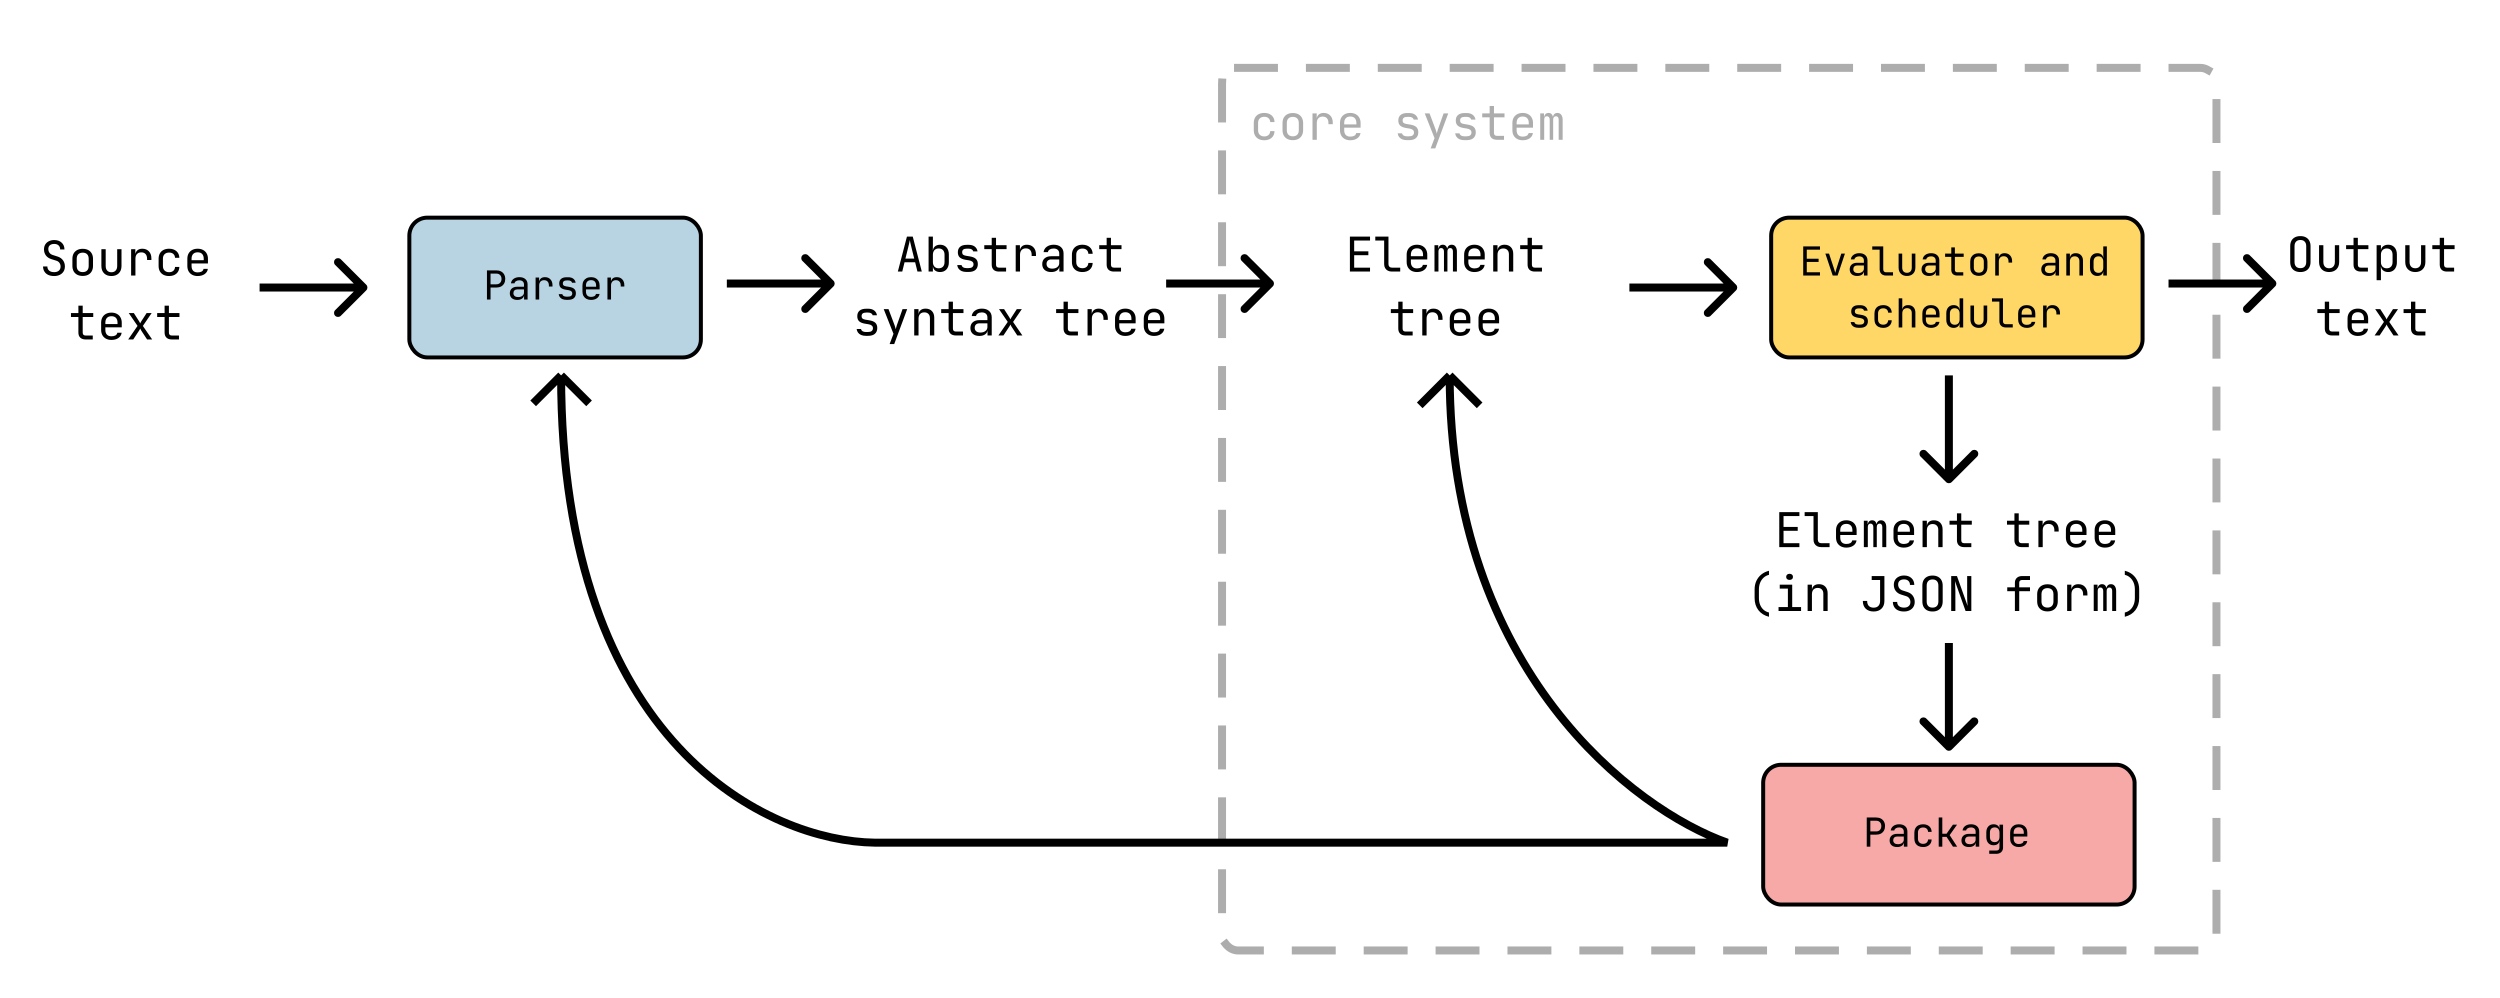 <svg width="626" height="250" viewBox="0 0 626 250" fill="none" xmlns="http://www.w3.org/2000/svg">
<rect x="306" y="17" width="249" height="221" rx="4" stroke="#ADADAD" stroke-width="2" stroke-linecap="square" stroke-dasharray="9 9"/>
<rect x="443.5" y="54.5" width="93" height="35" rx="4.5" fill="#FED766" stroke="black"/>
<rect x="102.5" y="54.5" width="73" height="35" rx="4.5" fill="#B8D4E3" stroke="black"/>
<rect x="441.5" y="191.5" width="93" height="35" rx="4.5" fill="#F7A9A8" stroke="black"/>
<path d="M13.562 69.12C12.986 69.12 12.49 69.024 12.074 68.832C11.666 68.64 11.35 68.364 11.126 68.004C10.902 67.644 10.786 67.216 10.778 66.72H11.858C11.858 67.16 12.006 67.508 12.302 67.764C12.606 68.02 13.026 68.148 13.562 68.148C14.066 68.148 14.458 68.024 14.738 67.776C15.026 67.528 15.17 67.184 15.17 66.744C15.17 66.392 15.074 66.084 14.882 65.82C14.698 65.556 14.43 65.372 14.078 65.268L12.89 64.896C12.29 64.712 11.826 64.404 11.498 63.972C11.178 63.54 11.018 63.032 11.018 62.448C11.018 61.976 11.122 61.568 11.33 61.224C11.546 60.872 11.846 60.6 12.23 60.408C12.614 60.208 13.066 60.108 13.586 60.108C14.354 60.108 14.97 60.324 15.434 60.756C15.898 61.18 16.134 61.748 16.142 62.46H15.062C15.062 62.028 14.93 61.692 14.666 61.452C14.41 61.204 14.046 61.08 13.574 61.08C13.11 61.08 12.746 61.192 12.482 61.416C12.226 61.64 12.098 61.952 12.098 62.352C12.098 62.712 12.194 63.024 12.386 63.288C12.578 63.552 12.854 63.74 13.214 63.852L14.414 64.236C14.998 64.42 15.45 64.732 15.77 65.172C16.09 65.612 16.25 66.128 16.25 66.72C16.25 67.2 16.138 67.62 15.914 67.98C15.69 68.34 15.374 68.62 14.966 68.82C14.566 69.02 14.098 69.12 13.562 69.12ZM20.709 69.096C20.181 69.096 19.725 68.996 19.341 68.796C18.957 68.596 18.657 68.308 18.441 67.932C18.233 67.548 18.129 67.096 18.129 66.576V64.824C18.129 64.296 18.233 63.844 18.441 63.468C18.657 63.092 18.957 62.804 19.341 62.604C19.725 62.404 20.181 62.304 20.709 62.304C21.237 62.304 21.693 62.404 22.077 62.604C22.461 62.804 22.757 63.092 22.965 63.468C23.181 63.844 23.289 64.292 23.289 64.812V66.576C23.289 67.096 23.181 67.548 22.965 67.932C22.757 68.308 22.461 68.596 22.077 68.796C21.693 68.996 21.237 69.096 20.709 69.096ZM20.709 68.136C21.181 68.136 21.549 68.004 21.813 67.74C22.077 67.476 22.209 67.088 22.209 66.576V64.824C22.209 64.312 22.077 63.924 21.813 63.66C21.549 63.396 21.181 63.264 20.709 63.264C20.245 63.264 19.877 63.396 19.605 63.66C19.341 63.924 19.209 64.312 19.209 64.824V66.576C19.209 67.088 19.341 67.476 19.605 67.74C19.877 68.004 20.245 68.136 20.709 68.136ZM27.893 69.12C27.133 69.12 26.525 68.896 26.069 68.448C25.613 67.992 25.385 67.376 25.385 66.6V62.4H26.465V66.6C26.465 67.096 26.593 67.484 26.849 67.764C27.105 68.036 27.453 68.172 27.893 68.172C28.341 68.172 28.693 68.036 28.949 67.764C29.213 67.484 29.345 67.096 29.345 66.6V62.4H30.425V66.6C30.425 67.376 30.193 67.992 29.729 68.448C29.265 68.896 28.653 69.12 27.893 69.12ZM32.832 69V62.4H33.888V63.66H34.14L33.792 64.44C33.792 63.728 33.944 63.192 34.248 62.832C34.56 62.464 35.02 62.28 35.628 62.28C36.324 62.28 36.876 62.5 37.284 62.94C37.7 63.372 37.908 63.96 37.908 64.704V65.1H36.828V64.8C36.828 64.28 36.7 63.884 36.444 63.612C36.196 63.332 35.84 63.192 35.376 63.192C34.92 63.192 34.56 63.332 34.296 63.612C34.04 63.892 33.912 64.288 33.912 64.8V69H32.832ZM42.343 69.12C41.815 69.12 41.351 69.02 40.951 68.82C40.559 68.62 40.255 68.332 40.039 67.956C39.823 67.572 39.715 67.12 39.715 66.6V64.8C39.715 64.272 39.823 63.82 40.039 63.444C40.255 63.068 40.559 62.78 40.951 62.58C41.351 62.38 41.815 62.28 42.343 62.28C43.103 62.28 43.715 62.484 44.179 62.892C44.643 63.3 44.887 63.856 44.911 64.56H43.831C43.807 64.136 43.663 63.812 43.399 63.588C43.143 63.356 42.791 63.24 42.343 63.24C41.871 63.24 41.495 63.376 41.215 63.648C40.935 63.912 40.795 64.292 40.795 64.788V66.6C40.795 67.096 40.935 67.48 41.215 67.752C41.495 68.024 41.871 68.16 42.343 68.16C42.791 68.16 43.143 68.044 43.399 67.812C43.663 67.58 43.807 67.256 43.831 66.84H44.911C44.887 67.544 44.643 68.1 44.179 68.508C43.715 68.916 43.103 69.12 42.343 69.12ZM49.491 69.12C48.971 69.12 48.515 69.016 48.123 68.808C47.739 68.6 47.439 68.308 47.223 67.932C47.015 67.548 46.911 67.104 46.911 66.6V64.8C46.911 64.288 47.015 63.844 47.223 63.468C47.439 63.092 47.739 62.8 48.123 62.592C48.515 62.384 48.971 62.28 49.491 62.28C50.011 62.28 50.463 62.384 50.847 62.592C51.239 62.8 51.539 63.092 51.747 63.468C51.963 63.844 52.071 64.288 52.071 64.8V65.964H47.967V66.6C47.967 67.12 48.099 67.52 48.363 67.8C48.627 68.072 49.003 68.208 49.491 68.208C49.907 68.208 50.243 68.136 50.499 67.992C50.755 67.84 50.911 67.616 50.967 67.32H52.047C51.975 67.872 51.703 68.312 51.231 68.64C50.767 68.96 50.187 69.12 49.491 69.12ZM51.015 65.244V64.8C51.015 64.28 50.883 63.88 50.619 63.6C50.363 63.32 49.987 63.18 49.491 63.18C49.003 63.18 48.627 63.32 48.363 63.6C48.099 63.88 47.967 64.28 47.967 64.8V65.148H51.099L51.015 65.244ZM21.429 85C20.861 85 20.417 84.848 20.097 84.544C19.785 84.24 19.629 83.812 19.629 83.26V79.384H17.769V78.4H19.629V76.54H20.709V78.4H23.349V79.384H20.709V83.26C20.709 83.764 20.949 84.016 21.429 84.016H23.229V85H21.429ZM27.905 85.12C27.385 85.12 26.929 85.016 26.537 84.808C26.153 84.6 25.853 84.308 25.637 83.932C25.429 83.548 25.325 83.104 25.325 82.6V80.8C25.325 80.288 25.429 79.844 25.637 79.468C25.853 79.092 26.153 78.8 26.537 78.592C26.929 78.384 27.385 78.28 27.905 78.28C28.425 78.28 28.877 78.384 29.261 78.592C29.653 78.8 29.953 79.092 30.161 79.468C30.377 79.844 30.485 80.288 30.485 80.8V81.964H26.381V82.6C26.381 83.12 26.513 83.52 26.777 83.8C27.041 84.072 27.417 84.208 27.905 84.208C28.321 84.208 28.657 84.136 28.913 83.992C29.169 83.84 29.325 83.616 29.381 83.32H30.461C30.389 83.872 30.117 84.312 29.645 84.64C29.181 84.96 28.601 85.12 27.905 85.12ZM29.429 81.244V80.8C29.429 80.28 29.297 79.88 29.033 79.6C28.777 79.32 28.401 79.18 27.905 79.18C27.417 79.18 27.041 79.32 26.777 79.6C26.513 79.88 26.381 80.28 26.381 80.8V81.148H29.513L29.429 81.244ZM32.1 85L34.44 81.604L32.244 78.4H33.516L34.824 80.44C34.88 80.528 34.932 80.624 34.98 80.728C35.036 80.832 35.08 80.916 35.112 80.98C35.136 80.916 35.172 80.832 35.22 80.728C35.276 80.624 35.332 80.528 35.388 80.44L36.708 78.4H37.968L35.772 81.616L38.1 85H36.828L35.412 82.84C35.356 82.752 35.3 82.652 35.244 82.54C35.196 82.42 35.152 82.324 35.112 82.252C35.08 82.324 35.032 82.42 34.968 82.54C34.912 82.652 34.852 82.752 34.788 82.84L33.36 85H32.1ZM43.015 85C42.447 85 42.003 84.848 41.683 84.544C41.371 84.24 41.215 83.812 41.215 83.26V79.384H39.355V78.4H41.215V76.54H42.295V78.4H44.935V79.384H42.295V83.26C42.295 83.764 42.535 84.016 43.015 84.016H44.815V85H43.015Z" fill="black"/>
<path d="M224.819 68L227.099 59.24H228.551L230.819 68H229.727L229.151 65.672H226.499L225.923 68H224.819ZM226.715 64.76H228.923L228.251 62.06C228.123 61.548 228.023 61.12 227.951 60.776C227.879 60.432 227.835 60.208 227.819 60.104C227.803 60.208 227.759 60.432 227.687 60.776C227.615 61.12 227.515 61.544 227.387 62.048L226.715 64.76ZM235.398 68.12C234.854 68.12 234.418 67.976 234.09 67.688C233.762 67.392 233.598 66.992 233.598 66.488L233.814 66.74H233.598V68H232.518V59.24H233.598V61.16L233.574 62.66H233.814L233.598 62.912C233.598 62.416 233.762 62.02 234.09 61.724C234.426 61.428 234.862 61.28 235.398 61.28C236.062 61.28 236.594 61.5 236.994 61.94C237.394 62.38 237.594 62.98 237.594 63.74V65.672C237.594 66.424 237.394 67.02 236.994 67.46C236.594 67.9 236.062 68.12 235.398 68.12ZM235.038 67.184C235.494 67.184 235.854 67.048 236.118 66.776C236.382 66.504 236.514 66.112 236.514 65.6V63.8C236.514 63.288 236.382 62.896 236.118 62.624C235.854 62.352 235.494 62.216 235.038 62.216C234.598 62.216 234.246 62.356 233.982 62.636C233.726 62.916 233.598 63.304 233.598 63.8V65.6C233.598 66.096 233.726 66.484 233.982 66.764C234.246 67.044 234.598 67.184 235.038 67.184ZM242.005 68.096C241.557 68.096 241.165 68.028 240.829 67.892C240.501 67.748 240.237 67.548 240.037 67.292C239.845 67.036 239.729 66.732 239.689 66.38H240.769C240.817 66.612 240.945 66.796 241.153 66.932C241.369 67.068 241.653 67.136 242.005 67.136H242.509C242.933 67.136 243.249 67.052 243.457 66.884C243.665 66.708 243.769 66.476 243.769 66.188C243.769 65.908 243.673 65.688 243.481 65.528C243.297 65.36 243.021 65.248 242.653 65.192L241.765 65.048C241.117 64.936 240.633 64.736 240.313 64.448C240.001 64.152 239.845 63.724 239.845 63.164C239.845 62.572 240.033 62.116 240.409 61.796C240.785 61.468 241.349 61.304 242.101 61.304H242.557C243.189 61.304 243.697 61.452 244.081 61.748C244.465 62.044 244.697 62.444 244.777 62.948H243.697C243.649 62.74 243.529 62.576 243.337 62.456C243.145 62.328 242.885 62.264 242.557 62.264H242.101C241.693 62.264 241.393 62.34 241.201 62.492C241.017 62.644 240.925 62.872 240.925 63.176C240.925 63.448 241.005 63.648 241.165 63.776C241.325 63.904 241.577 63.996 241.921 64.052L242.809 64.196C243.521 64.308 244.037 64.516 244.357 64.82C244.685 65.124 244.849 65.564 244.849 66.14C244.849 66.748 244.653 67.228 244.261 67.58C243.877 67.924 243.293 68.096 242.509 68.096H242.005ZM250.125 68C249.557 68 249.113 67.848 248.793 67.544C248.481 67.24 248.325 66.812 248.325 66.26V62.384H246.465V61.4H248.325V59.54H249.405V61.4H252.045V62.384H249.405V66.26C249.405 66.764 249.645 67.016 250.125 67.016H251.925V68H250.125ZM254.332 68V61.4H255.388V62.66H255.64L255.292 63.44C255.292 62.728 255.444 62.192 255.748 61.832C256.06 61.464 256.52 61.28 257.128 61.28C257.824 61.28 258.376 61.5 258.784 61.94C259.2 62.372 259.408 62.96 259.408 63.704V64.1H258.328V63.8C258.328 63.28 258.2 62.884 257.944 62.612C257.696 62.332 257.34 62.192 256.876 62.192C256.42 62.192 256.06 62.332 255.796 62.612C255.54 62.892 255.412 63.288 255.412 63.8V68H254.332ZM263.219 68.12C262.523 68.12 261.975 67.944 261.575 67.592C261.175 67.232 260.975 66.748 260.975 66.14C260.975 65.524 261.175 65.04 261.575 64.688C261.975 64.336 262.515 64.16 263.195 64.16H265.235V63.5C265.235 63.092 265.111 62.78 264.863 62.564C264.623 62.34 264.279 62.228 263.831 62.228C263.439 62.228 263.111 62.312 262.847 62.48C262.583 62.64 262.431 62.86 262.391 63.14H261.311C261.383 62.572 261.651 62.12 262.115 61.784C262.579 61.448 263.159 61.28 263.855 61.28C264.615 61.28 265.215 61.476 265.655 61.868C266.095 62.26 266.315 62.792 266.315 63.464V68H265.259V66.74H265.079L265.259 66.56C265.259 67.04 265.071 67.42 264.695 67.7C264.327 67.98 263.835 68.12 263.219 68.12ZM263.483 67.268C263.995 67.268 264.415 67.14 264.743 66.884C265.071 66.628 265.235 66.3 265.235 65.9V64.964H263.219C262.859 64.964 262.575 65.064 262.367 65.264C262.159 65.464 262.055 65.736 262.055 66.08C262.055 66.448 262.179 66.74 262.427 66.956C262.683 67.164 263.035 67.268 263.483 67.268ZM271.039 68.12C270.511 68.12 270.047 68.02 269.647 67.82C269.255 67.62 268.951 67.332 268.735 66.956C268.519 66.572 268.411 66.12 268.411 65.6V63.8C268.411 63.272 268.519 62.82 268.735 62.444C268.951 62.068 269.255 61.78 269.647 61.58C270.047 61.38 270.511 61.28 271.039 61.28C271.799 61.28 272.411 61.484 272.875 61.892C273.339 62.3 273.583 62.856 273.607 63.56H272.527C272.503 63.136 272.359 62.812 272.095 62.588C271.839 62.356 271.487 62.24 271.039 62.24C270.567 62.24 270.191 62.376 269.911 62.648C269.631 62.912 269.491 63.292 269.491 63.788V65.6C269.491 66.096 269.631 66.48 269.911 66.752C270.191 67.024 270.567 67.16 271.039 67.16C271.487 67.16 271.839 67.044 272.095 66.812C272.359 66.58 272.503 66.256 272.527 65.84H273.607C273.583 66.544 273.339 67.1 272.875 67.508C272.411 67.916 271.799 68.12 271.039 68.12ZM278.906 68C278.338 68 277.894 67.848 277.574 67.544C277.262 67.24 277.106 66.812 277.106 66.26V62.384H275.246V61.4H277.106V59.54H278.186V61.4H280.826V62.384H278.186V66.26C278.186 66.764 278.426 67.016 278.906 67.016H280.706V68H278.906ZM216.822 84.096C216.374 84.096 215.982 84.028 215.646 83.892C215.318 83.748 215.054 83.548 214.854 83.292C214.662 83.036 214.546 82.732 214.506 82.38H215.586C215.634 82.612 215.762 82.796 215.97 82.932C216.186 83.068 216.47 83.136 216.822 83.136H217.326C217.75 83.136 218.066 83.052 218.274 82.884C218.482 82.708 218.586 82.476 218.586 82.188C218.586 81.908 218.49 81.688 218.298 81.528C218.114 81.36 217.838 81.248 217.47 81.192L216.582 81.048C215.934 80.936 215.45 80.736 215.13 80.448C214.818 80.152 214.662 79.724 214.662 79.164C214.662 78.572 214.85 78.116 215.226 77.796C215.602 77.468 216.166 77.304 216.918 77.304H217.374C218.006 77.304 218.514 77.452 218.898 77.748C219.282 78.044 219.514 78.444 219.594 78.948H218.514C218.466 78.74 218.346 78.576 218.154 78.456C217.962 78.328 217.702 78.264 217.374 78.264H216.918C216.51 78.264 216.21 78.34 216.018 78.492C215.834 78.644 215.742 78.872 215.742 79.176C215.742 79.448 215.822 79.648 215.982 79.776C216.142 79.904 216.394 79.996 216.738 80.052L217.626 80.196C218.338 80.308 218.854 80.516 219.174 80.82C219.502 81.124 219.666 81.564 219.666 82.14C219.666 82.748 219.47 83.228 219.078 83.58C218.694 83.924 218.11 84.096 217.326 84.096H216.822ZM222.757 86.16L223.729 83.592L221.281 77.4H222.481L224.017 81.48C224.073 81.616 224.125 81.78 224.173 81.972C224.221 82.156 224.261 82.312 224.293 82.44C224.325 82.312 224.365 82.156 224.413 81.972C224.461 81.78 224.509 81.616 224.557 81.48L225.997 77.4H227.161L223.909 86.16H222.757ZM228.92 84V77.4H230V78.66H230.228L230 78.912C230 78.392 230.156 77.992 230.468 77.712C230.78 77.424 231.212 77.28 231.764 77.28C232.428 77.28 232.956 77.484 233.348 77.892C233.74 78.3 233.936 78.856 233.936 79.56V84H232.856V79.68C232.856 79.208 232.728 78.848 232.472 78.6C232.224 78.344 231.884 78.216 231.452 78.216C231.004 78.216 230.648 78.352 230.384 78.624C230.128 78.896 230 79.288 230 79.8V84H228.92ZM239.332 84C238.764 84 238.32 83.848 238 83.544C237.688 83.24 237.532 82.812 237.532 82.26V78.384H235.672V77.4H237.532V75.54H238.612V77.4H241.252V78.384H238.612V82.26C238.612 82.764 238.852 83.016 239.332 83.016H241.132V84H239.332ZM245.231 84.12C244.535 84.12 243.987 83.944 243.587 83.592C243.187 83.232 242.987 82.748 242.987 82.14C242.987 81.524 243.187 81.04 243.587 80.688C243.987 80.336 244.527 80.16 245.207 80.16H247.247V79.5C247.247 79.092 247.123 78.78 246.875 78.564C246.635 78.34 246.291 78.228 245.843 78.228C245.451 78.228 245.123 78.312 244.859 78.48C244.595 78.64 244.443 78.86 244.403 79.14H243.323C243.395 78.572 243.663 78.12 244.127 77.784C244.591 77.448 245.171 77.28 245.867 77.28C246.627 77.28 247.227 77.476 247.667 77.868C248.107 78.26 248.327 78.792 248.327 79.464V84H247.271V82.74H247.091L247.271 82.56C247.271 83.04 247.083 83.42 246.707 83.7C246.339 83.98 245.847 84.12 245.231 84.12ZM245.495 83.268C246.007 83.268 246.427 83.14 246.755 82.884C247.083 82.628 247.247 82.3 247.247 81.9V80.964H245.231C244.871 80.964 244.587 81.064 244.379 81.264C244.171 81.464 244.067 81.736 244.067 82.08C244.067 82.448 244.191 82.74 244.439 82.956C244.695 83.164 245.047 83.268 245.495 83.268ZM250.002 84L252.342 80.604L250.146 77.4H251.418L252.726 79.44C252.782 79.528 252.834 79.624 252.882 79.728C252.938 79.832 252.982 79.916 253.014 79.98C253.038 79.916 253.074 79.832 253.122 79.728C253.178 79.624 253.234 79.528 253.29 79.44L254.61 77.4H255.87L253.674 80.616L256.002 84H254.73L253.314 81.84C253.258 81.752 253.202 81.652 253.146 81.54C253.098 81.42 253.054 81.324 253.014 81.252C252.982 81.324 252.934 81.42 252.87 81.54C252.814 81.652 252.754 81.752 252.69 81.84L251.262 84H250.002ZM268.113 84C267.545 84 267.101 83.848 266.781 83.544C266.469 83.24 266.313 82.812 266.313 82.26V78.384H264.453V77.4H266.313V75.54H267.393V77.4H270.033V78.384H267.393V82.26C267.393 82.764 267.633 83.016 268.113 83.016H269.913V84H268.113ZM272.32 84V77.4H273.376V78.66H273.628L273.28 79.44C273.28 78.728 273.432 78.192 273.736 77.832C274.048 77.464 274.508 77.28 275.116 77.28C275.812 77.28 276.364 77.5 276.772 77.94C277.188 78.372 277.396 78.96 277.396 79.704V80.1H276.316V79.8C276.316 79.28 276.188 78.884 275.932 78.612C275.684 78.332 275.328 78.192 274.864 78.192C274.408 78.192 274.048 78.332 273.784 78.612C273.528 78.892 273.4 79.288 273.4 79.8V84H272.32ZM281.784 84.12C281.264 84.12 280.808 84.016 280.416 83.808C280.032 83.6 279.732 83.308 279.516 82.932C279.308 82.548 279.204 82.104 279.204 81.6V79.8C279.204 79.288 279.308 78.844 279.516 78.468C279.732 78.092 280.032 77.8 280.416 77.592C280.808 77.384 281.264 77.28 281.784 77.28C282.304 77.28 282.756 77.384 283.14 77.592C283.532 77.8 283.832 78.092 284.04 78.468C284.256 78.844 284.364 79.288 284.364 79.8V80.964H280.26V81.6C280.26 82.12 280.392 82.52 280.656 82.8C280.92 83.072 281.296 83.208 281.784 83.208C282.2 83.208 282.536 83.136 282.792 82.992C283.048 82.84 283.204 82.616 283.26 82.32H284.34C284.268 82.872 283.996 83.312 283.524 83.64C283.06 83.96 282.48 84.12 281.784 84.12ZM283.308 80.244V79.8C283.308 79.28 283.176 78.88 282.912 78.6C282.656 78.32 282.28 78.18 281.784 78.18C281.296 78.18 280.92 78.32 280.656 78.6C280.392 78.88 280.26 79.28 280.26 79.8V80.148H283.392L283.308 80.244ZM288.979 84.12C288.459 84.12 288.003 84.016 287.611 83.808C287.227 83.6 286.927 83.308 286.711 82.932C286.503 82.548 286.399 82.104 286.399 81.6V79.8C286.399 79.288 286.503 78.844 286.711 78.468C286.927 78.092 287.227 77.8 287.611 77.592C288.003 77.384 288.459 77.28 288.979 77.28C289.499 77.28 289.951 77.384 290.335 77.592C290.727 77.8 291.027 78.092 291.235 78.468C291.451 78.844 291.559 79.288 291.559 79.8V80.964H287.455V81.6C287.455 82.12 287.587 82.52 287.851 82.8C288.115 83.072 288.491 83.208 288.979 83.208C289.395 83.208 289.731 83.136 289.987 82.992C290.243 82.84 290.399 82.616 290.455 82.32H291.535C291.463 82.872 291.191 83.312 290.719 83.64C290.255 83.96 289.675 84.12 288.979 84.12ZM290.503 80.244V79.8C290.503 79.28 290.371 78.88 290.107 78.6C289.851 78.32 289.475 78.18 288.979 78.18C288.491 78.18 288.115 78.32 287.851 78.6C287.587 78.88 287.455 79.28 287.455 79.8V80.148H290.587L290.503 80.244Z" fill="black"/>
<path d="M338.016 68V59.24H343.056V60.224H339.084V62.936H342.636V63.908H339.084V67.016H343.056V68H338.016ZM348.512 68C348.128 68 347.792 67.924 347.504 67.772C347.216 67.62 346.992 67.404 346.832 67.124C346.672 66.844 346.592 66.516 346.592 66.14V60.224H344.372V59.24H347.672V66.14C347.672 66.412 347.748 66.628 347.9 66.788C348.052 66.94 348.256 67.016 348.512 67.016H350.612V68H348.512ZM354.807 68.12C354.287 68.12 353.831 68.016 353.439 67.808C353.055 67.6 352.755 67.308 352.539 66.932C352.331 66.548 352.227 66.104 352.227 65.6V63.8C352.227 63.288 352.331 62.844 352.539 62.468C352.755 62.092 353.055 61.8 353.439 61.592C353.831 61.384 354.287 61.28 354.807 61.28C355.327 61.28 355.779 61.384 356.163 61.592C356.555 61.8 356.855 62.092 357.063 62.468C357.279 62.844 357.387 63.288 357.387 63.8V64.964H353.283V65.6C353.283 66.12 353.415 66.52 353.679 66.8C353.943 67.072 354.319 67.208 354.807 67.208C355.223 67.208 355.559 67.136 355.815 66.992C356.071 66.84 356.227 66.616 356.283 66.32H357.363C357.291 66.872 357.019 67.312 356.547 67.64C356.083 67.96 355.503 68.12 354.807 68.12ZM356.331 64.244V63.8C356.331 63.28 356.199 62.88 355.935 62.6C355.679 62.32 355.303 62.18 354.807 62.18C354.319 62.18 353.943 62.32 353.679 62.6C353.415 62.88 353.283 63.28 353.283 63.8V64.148H356.415L356.331 64.244ZM359.194 68V61.4H360.142V62.192H360.358L360.19 62.48C360.19 62.112 360.286 61.82 360.478 61.604C360.678 61.388 360.946 61.28 361.282 61.28C361.65 61.28 361.934 61.416 362.134 61.688C362.334 61.96 362.434 62.344 362.434 62.84L362.11 62.192H362.614L362.386 62.48C362.386 62.112 362.486 61.82 362.686 61.604C362.894 61.388 363.166 61.28 363.502 61.28C363.918 61.28 364.238 61.436 364.462 61.748C364.694 62.06 364.81 62.472 364.81 62.984V68H363.814V62.972C363.814 62.7 363.754 62.488 363.634 62.336C363.522 62.184 363.354 62.108 363.13 62.108C362.914 62.108 362.742 62.184 362.614 62.336C362.494 62.48 362.434 62.688 362.434 62.96V68H361.57V62.972C361.57 62.692 361.506 62.48 361.378 62.336C361.258 62.184 361.086 62.108 360.862 62.108C360.638 62.108 360.47 62.184 360.358 62.336C360.246 62.48 360.19 62.688 360.19 62.96V68H359.194ZM369.198 68.12C368.678 68.12 368.222 68.016 367.83 67.808C367.446 67.6 367.146 67.308 366.93 66.932C366.722 66.548 366.618 66.104 366.618 65.6V63.8C366.618 63.288 366.722 62.844 366.93 62.468C367.146 62.092 367.446 61.8 367.83 61.592C368.222 61.384 368.678 61.28 369.198 61.28C369.718 61.28 370.17 61.384 370.554 61.592C370.946 61.8 371.246 62.092 371.454 62.468C371.67 62.844 371.778 63.288 371.778 63.8V64.964H367.674V65.6C367.674 66.12 367.806 66.52 368.07 66.8C368.334 67.072 368.71 67.208 369.198 67.208C369.614 67.208 369.95 67.136 370.206 66.992C370.462 66.84 370.618 66.616 370.674 66.32H371.754C371.682 66.872 371.41 67.312 370.938 67.64C370.474 67.96 369.894 68.12 369.198 68.12ZM370.722 64.244V63.8C370.722 63.28 370.59 62.88 370.326 62.6C370.07 62.32 369.694 62.18 369.198 62.18C368.71 62.18 368.334 62.32 368.07 62.6C367.806 62.88 367.674 63.28 367.674 63.8V64.148H370.806L370.722 64.244ZM373.897 68V61.4H374.977V62.66H375.205L374.977 62.912C374.977 62.392 375.133 61.992 375.445 61.712C375.757 61.424 376.189 61.28 376.741 61.28C377.405 61.28 377.933 61.484 378.325 61.892C378.717 62.3 378.913 62.856 378.913 63.56V68H377.833V63.68C377.833 63.208 377.705 62.848 377.449 62.6C377.201 62.344 376.861 62.216 376.429 62.216C375.981 62.216 375.625 62.352 375.361 62.624C375.105 62.896 374.977 63.288 374.977 63.8V68H373.897ZM384.308 68C383.74 68 383.296 67.848 382.976 67.544C382.664 67.24 382.508 66.812 382.508 66.26V62.384H380.648V61.4H382.508V59.54H383.588V61.4H386.228V62.384H383.588V66.26C383.588 66.764 383.828 67.016 384.308 67.016H386.108V68H384.308ZM351.929 84C351.361 84 350.917 83.848 350.597 83.544C350.285 83.24 350.129 82.812 350.129 82.26V78.384H348.269V77.4H350.129V75.54H351.209V77.4H353.849V78.384H351.209V82.26C351.209 82.764 351.449 83.016 351.929 83.016H353.729V84H351.929ZM356.137 84V77.4H357.193V78.66H357.445L357.097 79.44C357.097 78.728 357.249 78.192 357.553 77.832C357.865 77.464 358.325 77.28 358.933 77.28C359.629 77.28 360.181 77.5 360.589 77.94C361.005 78.372 361.213 78.96 361.213 79.704V80.1H360.133V79.8C360.133 79.28 360.005 78.884 359.749 78.612C359.501 78.332 359.145 78.192 358.681 78.192C358.225 78.192 357.865 78.332 357.601 78.612C357.345 78.892 357.217 79.288 357.217 79.8V84H356.137ZM365.6 84.12C365.08 84.12 364.624 84.016 364.232 83.808C363.848 83.6 363.548 83.308 363.332 82.932C363.124 82.548 363.02 82.104 363.02 81.6V79.8C363.02 79.288 363.124 78.844 363.332 78.468C363.548 78.092 363.848 77.8 364.232 77.592C364.624 77.384 365.08 77.28 365.6 77.28C366.12 77.28 366.572 77.384 366.956 77.592C367.348 77.8 367.648 78.092 367.856 78.468C368.072 78.844 368.18 79.288 368.18 79.8V80.964H364.076V81.6C364.076 82.12 364.208 82.52 364.472 82.8C364.736 83.072 365.112 83.208 365.6 83.208C366.016 83.208 366.352 83.136 366.608 82.992C366.864 82.84 367.02 82.616 367.076 82.32H368.156C368.084 82.872 367.812 83.312 367.34 83.64C366.876 83.96 366.296 84.12 365.6 84.12ZM367.124 80.244V79.8C367.124 79.28 366.992 78.88 366.728 78.6C366.472 78.32 366.096 78.18 365.6 78.18C365.112 78.18 364.736 78.32 364.472 78.6C364.208 78.88 364.076 79.28 364.076 79.8V80.148H367.208L367.124 80.244ZM372.795 84.12C372.275 84.12 371.819 84.016 371.427 83.808C371.043 83.6 370.743 83.308 370.527 82.932C370.319 82.548 370.215 82.104 370.215 81.6V79.8C370.215 79.288 370.319 78.844 370.527 78.468C370.743 78.092 371.043 77.8 371.427 77.592C371.819 77.384 372.275 77.28 372.795 77.28C373.315 77.28 373.767 77.384 374.151 77.592C374.543 77.8 374.843 78.092 375.051 78.468C375.267 78.844 375.375 79.288 375.375 79.8V80.964H371.271V81.6C371.271 82.12 371.403 82.52 371.667 82.8C371.931 83.072 372.307 83.208 372.795 83.208C373.211 83.208 373.547 83.136 373.803 82.992C374.059 82.84 374.215 82.616 374.271 82.32H375.351C375.279 82.872 375.007 83.312 374.535 83.64C374.071 83.96 373.491 84.12 372.795 84.12ZM374.319 80.244V79.8C374.319 79.28 374.187 78.88 373.923 78.6C373.667 78.32 373.291 78.18 372.795 78.18C372.307 78.18 371.931 78.32 371.667 78.6C371.403 78.88 371.271 79.28 371.271 79.8V80.148H374.403L374.319 80.244Z" fill="black"/>
<path d="M445.528 137V128.24H450.568V129.224H446.596V131.936H450.148V132.908H446.596V136.016H450.568V137H445.528ZM456.023 137C455.639 137 455.303 136.924 455.015 136.772C454.727 136.62 454.503 136.404 454.343 136.124C454.183 135.844 454.103 135.516 454.103 135.14V129.224H451.883V128.24H455.183V135.14C455.183 135.412 455.259 135.628 455.411 135.788C455.563 135.94 455.767 136.016 456.023 136.016H458.123V137H456.023ZM462.319 137.12C461.799 137.12 461.343 137.016 460.951 136.808C460.567 136.6 460.267 136.308 460.051 135.932C459.843 135.548 459.739 135.104 459.739 134.6V132.8C459.739 132.288 459.843 131.844 460.051 131.468C460.267 131.092 460.567 130.8 460.951 130.592C461.343 130.384 461.799 130.28 462.319 130.28C462.839 130.28 463.291 130.384 463.675 130.592C464.067 130.8 464.367 131.092 464.575 131.468C464.791 131.844 464.899 132.288 464.899 132.8V133.964H460.795V134.6C460.795 135.12 460.927 135.52 461.191 135.8C461.455 136.072 461.831 136.208 462.319 136.208C462.735 136.208 463.071 136.136 463.327 135.992C463.583 135.84 463.739 135.616 463.795 135.32H464.875C464.803 135.872 464.531 136.312 464.059 136.64C463.595 136.96 463.015 137.12 462.319 137.12ZM463.843 133.244V132.8C463.843 132.28 463.711 131.88 463.447 131.6C463.191 131.32 462.815 131.18 462.319 131.18C461.831 131.18 461.455 131.32 461.191 131.6C460.927 131.88 460.795 132.28 460.795 132.8V133.148H463.927L463.843 133.244ZM466.706 137V130.4H467.654V131.192H467.87L467.702 131.48C467.702 131.112 467.798 130.82 467.99 130.604C468.19 130.388 468.458 130.28 468.794 130.28C469.162 130.28 469.446 130.416 469.646 130.688C469.846 130.96 469.946 131.344 469.946 131.84L469.622 131.192H470.126L469.898 131.48C469.898 131.112 469.998 130.82 470.198 130.604C470.406 130.388 470.678 130.28 471.014 130.28C471.43 130.28 471.75 130.436 471.974 130.748C472.206 131.06 472.322 131.472 472.322 131.984V137H471.326V131.972C471.326 131.7 471.266 131.488 471.146 131.336C471.034 131.184 470.866 131.108 470.642 131.108C470.426 131.108 470.254 131.184 470.126 131.336C470.006 131.48 469.946 131.688 469.946 131.96V137H469.082V131.972C469.082 131.692 469.018 131.48 468.89 131.336C468.77 131.184 468.598 131.108 468.374 131.108C468.15 131.108 467.982 131.184 467.87 131.336C467.758 131.48 467.702 131.688 467.702 131.96V137H466.706ZM476.709 137.12C476.189 137.12 475.733 137.016 475.341 136.808C474.957 136.6 474.657 136.308 474.441 135.932C474.233 135.548 474.129 135.104 474.129 134.6V132.8C474.129 132.288 474.233 131.844 474.441 131.468C474.657 131.092 474.957 130.8 475.341 130.592C475.733 130.384 476.189 130.28 476.709 130.28C477.229 130.28 477.681 130.384 478.065 130.592C478.457 130.8 478.757 131.092 478.965 131.468C479.181 131.844 479.289 132.288 479.289 132.8V133.964H475.185V134.6C475.185 135.12 475.317 135.52 475.581 135.8C475.845 136.072 476.221 136.208 476.709 136.208C477.125 136.208 477.461 136.136 477.717 135.992C477.973 135.84 478.129 135.616 478.185 135.32H479.265C479.193 135.872 478.921 136.312 478.449 136.64C477.985 136.96 477.405 137.12 476.709 137.12ZM478.233 133.244V132.8C478.233 132.28 478.101 131.88 477.837 131.6C477.581 131.32 477.205 131.18 476.709 131.18C476.221 131.18 475.845 131.32 475.581 131.6C475.317 131.88 475.185 132.28 475.185 132.8V133.148H478.317L478.233 133.244ZM481.409 137V130.4H482.489V131.66H482.717L482.489 131.912C482.489 131.392 482.645 130.992 482.957 130.712C483.269 130.424 483.701 130.28 484.253 130.28C484.917 130.28 485.445 130.484 485.837 130.892C486.229 131.3 486.425 131.856 486.425 132.56V137H485.345V132.68C485.345 132.208 485.217 131.848 484.961 131.6C484.713 131.344 484.373 131.216 483.941 131.216C483.493 131.216 483.137 131.352 482.873 131.624C482.617 131.896 482.489 132.288 482.489 132.8V137H481.409ZM491.82 137C491.252 137 490.808 136.848 490.488 136.544C490.176 136.24 490.02 135.812 490.02 135.26V131.384H488.16V130.4H490.02V128.54H491.1V130.4H493.74V131.384H491.1V135.26C491.1 135.764 491.34 136.016 491.82 136.016H493.62V137H491.82ZM506.211 137C505.643 137 505.199 136.848 504.879 136.544C504.567 136.24 504.411 135.812 504.411 135.26V131.384H502.551V130.4H504.411V128.54H505.491V130.4H508.131V131.384H505.491V135.26C505.491 135.764 505.731 136.016 506.211 136.016H508.011V137H506.211ZM510.418 137V130.4H511.474V131.66H511.726L511.378 132.44C511.378 131.728 511.53 131.192 511.834 130.832C512.146 130.464 512.606 130.28 513.214 130.28C513.91 130.28 514.462 130.5 514.87 130.94C515.286 131.372 515.494 131.96 515.494 132.704V133.1H514.414V132.8C514.414 132.28 514.286 131.884 514.03 131.612C513.782 131.332 513.426 131.192 512.962 131.192C512.506 131.192 512.146 131.332 511.882 131.612C511.626 131.892 511.498 132.288 511.498 132.8V137H510.418ZM519.881 137.12C519.361 137.12 518.905 137.016 518.513 136.808C518.129 136.6 517.829 136.308 517.613 135.932C517.405 135.548 517.301 135.104 517.301 134.6V132.8C517.301 132.288 517.405 131.844 517.613 131.468C517.829 131.092 518.129 130.8 518.513 130.592C518.905 130.384 519.361 130.28 519.881 130.28C520.401 130.28 520.853 130.384 521.237 130.592C521.629 130.8 521.929 131.092 522.137 131.468C522.353 131.844 522.461 132.288 522.461 132.8V133.964H518.357V134.6C518.357 135.12 518.489 135.52 518.753 135.8C519.017 136.072 519.393 136.208 519.881 136.208C520.297 136.208 520.633 136.136 520.889 135.992C521.145 135.84 521.301 135.616 521.357 135.32H522.437C522.365 135.872 522.093 136.312 521.621 136.64C521.157 136.96 520.577 137.12 519.881 137.12ZM521.405 133.244V132.8C521.405 132.28 521.273 131.88 521.009 131.6C520.753 131.32 520.377 131.18 519.881 131.18C519.393 131.18 519.017 131.32 518.753 131.6C518.489 131.88 518.357 132.28 518.357 132.8V133.148H521.489L521.405 133.244ZM527.077 137.12C526.557 137.12 526.101 137.016 525.709 136.808C525.325 136.6 525.025 136.308 524.809 135.932C524.601 135.548 524.497 135.104 524.497 134.6V132.8C524.497 132.288 524.601 131.844 524.809 131.468C525.025 131.092 525.325 130.8 525.709 130.592C526.101 130.384 526.557 130.28 527.077 130.28C527.597 130.28 528.049 130.384 528.433 130.592C528.825 130.8 529.125 131.092 529.333 131.468C529.549 131.844 529.657 132.288 529.657 132.8V133.964H525.553V134.6C525.553 135.12 525.685 135.52 525.949 135.8C526.213 136.072 526.589 136.208 527.077 136.208C527.493 136.208 527.829 136.136 528.085 135.992C528.341 135.84 528.497 135.616 528.553 135.32H529.633C529.561 135.872 529.289 136.312 528.817 136.64C528.353 136.96 527.773 137.12 527.077 137.12ZM528.601 133.244V132.8C528.601 132.28 528.469 131.88 528.205 131.6C527.949 131.32 527.573 131.18 527.077 131.18C526.589 131.18 526.213 131.32 525.949 131.6C525.685 131.88 525.553 132.28 525.553 132.8V133.148H528.685L528.601 133.244ZM442.953 154.44C441.817 154.16 440.933 153.608 440.301 152.784C439.669 151.96 439.353 150.952 439.353 149.76V147.6C439.353 146.816 439.497 146.108 439.785 145.476C440.081 144.836 440.497 144.296 441.033 143.856C441.577 143.416 442.217 143.104 442.953 142.92V143.94C442.441 144.06 441.997 144.292 441.621 144.636C441.245 144.972 440.953 145.392 440.745 145.896C440.537 146.4 440.433 146.968 440.433 147.6V149.76C440.433 150.376 440.533 150.936 440.733 151.44C440.941 151.944 441.233 152.364 441.609 152.7C441.993 153.028 442.441 153.252 442.953 153.372V154.44ZM445.348 153V152.016H447.688V147.384H445.648V146.4H448.768V152.016H450.988V153H445.348ZM448.108 145.212C447.844 145.212 447.636 145.144 447.484 145.008C447.332 144.872 447.256 144.688 447.256 144.456C447.256 144.216 447.332 144.028 447.484 143.892C447.636 143.748 447.844 143.676 448.108 143.676C448.372 143.676 448.58 143.748 448.732 143.892C448.884 144.028 448.96 144.216 448.96 144.456C448.96 144.688 448.884 144.872 448.732 145.008C448.58 145.144 448.372 145.212 448.108 145.212ZM452.627 153V146.4H453.707V147.66H453.935L453.707 147.912C453.707 147.392 453.863 146.992 454.175 146.712C454.487 146.424 454.919 146.28 455.471 146.28C456.135 146.28 456.663 146.484 457.055 146.892C457.447 147.3 457.643 147.856 457.643 148.56V153H456.563V148.68C456.563 148.208 456.435 147.848 456.179 147.6C455.931 147.344 455.591 147.216 455.159 147.216C454.711 147.216 454.355 147.352 454.091 147.624C453.835 147.896 453.707 148.288 453.707 148.8V153H452.627ZM469.154 153.12C468.314 153.12 467.654 152.884 467.174 152.412C466.694 151.94 466.454 151.296 466.454 150.48H467.534C467.534 151.016 467.674 151.432 467.954 151.728C468.242 152.016 468.642 152.16 469.154 152.16C469.666 152.16 470.062 152.016 470.342 151.728C470.63 151.432 470.774 151.016 470.774 150.48V145.224H468.674V144.24H471.854V150.48C471.854 151.296 471.61 151.94 471.122 152.412C470.642 152.884 469.986 153.12 469.154 153.12ZM476.757 153.12C476.181 153.12 475.685 153.024 475.269 152.832C474.861 152.64 474.545 152.364 474.321 152.004C474.097 151.644 473.981 151.216 473.973 150.72H475.053C475.053 151.16 475.201 151.508 475.497 151.764C475.801 152.02 476.221 152.148 476.757 152.148C477.261 152.148 477.653 152.024 477.933 151.776C478.221 151.528 478.365 151.184 478.365 150.744C478.365 150.392 478.269 150.084 478.077 149.82C477.893 149.556 477.625 149.372 477.273 149.268L476.085 148.896C475.485 148.712 475.021 148.404 474.693 147.972C474.373 147.54 474.213 147.032 474.213 146.448C474.213 145.976 474.317 145.568 474.525 145.224C474.741 144.872 475.041 144.6 475.425 144.408C475.809 144.208 476.261 144.108 476.781 144.108C477.549 144.108 478.165 144.324 478.629 144.756C479.093 145.18 479.329 145.748 479.337 146.46H478.257C478.257 146.028 478.125 145.692 477.861 145.452C477.605 145.204 477.241 145.08 476.769 145.08C476.305 145.08 475.941 145.192 475.677 145.416C475.421 145.64 475.293 145.952 475.293 146.352C475.293 146.712 475.389 147.024 475.581 147.288C475.773 147.552 476.049 147.74 476.409 147.852L477.609 148.236C478.193 148.42 478.645 148.732 478.965 149.172C479.285 149.612 479.445 150.128 479.445 150.72C479.445 151.2 479.333 151.62 479.109 151.98C478.885 152.34 478.569 152.62 478.161 152.82C477.761 153.02 477.293 153.12 476.757 153.12ZM483.905 153.12C483.377 153.12 482.921 153.02 482.537 152.82C482.161 152.62 481.869 152.332 481.661 151.956C481.461 151.572 481.361 151.12 481.361 150.6V146.64C481.361 146.112 481.461 145.66 481.661 145.284C481.869 144.908 482.161 144.62 482.537 144.42C482.921 144.22 483.377 144.12 483.905 144.12C484.433 144.12 484.885 144.22 485.261 144.42C485.645 144.62 485.937 144.908 486.137 145.284C486.345 145.66 486.449 146.108 486.449 146.628V150.6C486.449 151.12 486.345 151.572 486.137 151.956C485.937 152.332 485.645 152.62 485.261 152.82C484.885 153.02 484.433 153.12 483.905 153.12ZM483.905 152.148C484.377 152.148 484.737 152.016 484.985 151.752C485.241 151.48 485.369 151.096 485.369 150.6V146.64C485.369 146.144 485.241 145.764 484.985 145.5C484.737 145.228 484.377 145.092 483.905 145.092C483.441 145.092 483.081 145.228 482.825 145.5C482.569 145.764 482.441 146.144 482.441 146.64V150.6C482.441 151.096 482.569 151.48 482.825 151.752C483.081 152.016 483.441 152.148 483.905 152.148ZM488.58 153V144.24H490.02L492.696 151.74C492.68 151.54 492.66 151.296 492.636 151.008C492.62 150.712 492.604 150.404 492.588 150.084C492.58 149.756 492.576 149.448 492.576 149.16V144.24H493.62V153H492.18L489.516 145.5C489.532 145.692 489.548 145.936 489.564 146.232C489.58 146.52 489.592 146.828 489.6 147.156C489.616 147.476 489.624 147.784 489.624 148.08V153H488.58ZM504.531 153V148.044H502.611V147.06H504.531V145.92C504.531 145.4 504.695 144.992 505.023 144.696C505.351 144.392 505.803 144.24 506.379 144.24H508.311V145.224H506.379C506.131 145.224 505.939 145.284 505.803 145.404C505.675 145.516 505.611 145.688 505.611 145.92V147.06H508.311V148.044H505.611V153H504.531ZM512.686 153.096C512.158 153.096 511.702 152.996 511.318 152.796C510.934 152.596 510.634 152.308 510.418 151.932C510.21 151.548 510.106 151.096 510.106 150.576V148.824C510.106 148.296 510.21 147.844 510.418 147.468C510.634 147.092 510.934 146.804 511.318 146.604C511.702 146.404 512.158 146.304 512.686 146.304C513.214 146.304 513.67 146.404 514.054 146.604C514.438 146.804 514.734 147.092 514.942 147.468C515.158 147.844 515.266 148.292 515.266 148.812V150.576C515.266 151.096 515.158 151.548 514.942 151.932C514.734 152.308 514.438 152.596 514.054 152.796C513.67 152.996 513.214 153.096 512.686 153.096ZM512.686 152.136C513.158 152.136 513.526 152.004 513.79 151.74C514.054 151.476 514.186 151.088 514.186 150.576V148.824C514.186 148.312 514.054 147.924 513.79 147.66C513.526 147.396 513.158 147.264 512.686 147.264C512.222 147.264 511.854 147.396 511.582 147.66C511.318 147.924 511.186 148.312 511.186 148.824V150.576C511.186 151.088 511.318 151.476 511.582 151.74C511.854 152.004 512.222 152.136 512.686 152.136ZM517.613 153V146.4H518.669V147.66H518.921L518.573 148.44C518.573 147.728 518.725 147.192 519.029 146.832C519.341 146.464 519.801 146.28 520.409 146.28C521.105 146.28 521.657 146.5 522.065 146.94C522.481 147.372 522.689 147.96 522.689 148.704V149.1H521.609V148.8C521.609 148.28 521.481 147.884 521.225 147.612C520.977 147.332 520.621 147.192 520.157 147.192C519.701 147.192 519.341 147.332 519.077 147.612C518.821 147.892 518.693 148.288 518.693 148.8V153H517.613ZM524.269 153V146.4H525.217V147.192H525.433L525.265 147.48C525.265 147.112 525.361 146.82 525.553 146.604C525.753 146.388 526.021 146.28 526.357 146.28C526.725 146.28 527.009 146.416 527.209 146.688C527.409 146.96 527.509 147.344 527.509 147.84L527.185 147.192H527.689L527.461 147.48C527.461 147.112 527.561 146.82 527.761 146.604C527.969 146.388 528.241 146.28 528.577 146.28C528.993 146.28 529.313 146.436 529.537 146.748C529.769 147.06 529.885 147.472 529.885 147.984V153H528.889V147.972C528.889 147.7 528.829 147.488 528.709 147.336C528.597 147.184 528.429 147.108 528.205 147.108C527.989 147.108 527.817 147.184 527.689 147.336C527.569 147.48 527.509 147.688 527.509 147.96V153H526.645V147.972C526.645 147.692 526.581 147.48 526.453 147.336C526.333 147.184 526.161 147.108 525.937 147.108C525.713 147.108 525.545 147.184 525.433 147.336C525.321 147.48 525.265 147.688 525.265 147.96V153H524.269ZM532.052 154.44V153.372C532.572 153.252 533.02 153.028 533.396 152.7C533.772 152.364 534.06 151.944 534.26 151.44C534.468 150.936 534.572 150.376 534.572 149.76V147.6C534.572 146.968 534.468 146.4 534.26 145.896C534.052 145.392 533.76 144.972 533.384 144.636C533.008 144.292 532.564 144.06 532.052 143.94V142.92C532.796 143.104 533.436 143.416 533.972 143.856C534.508 144.296 534.92 144.836 535.208 145.476C535.504 146.108 535.652 146.816 535.652 147.6V149.76C535.652 150.952 535.336 151.96 534.704 152.784C534.072 153.608 533.188 154.16 532.052 154.44Z" fill="black"/>
<path d="M467.434 212V204.7H469.784C470.237 204.7 470.63 204.79 470.964 204.97C471.297 205.143 471.554 205.39 471.734 205.71C471.92 206.03 472.014 206.41 472.014 206.85C472.014 207.283 471.92 207.663 471.734 207.99C471.554 208.31 471.297 208.56 470.964 208.74C470.63 208.913 470.237 209 469.784 209H468.334V212H467.434ZM468.334 208.19H469.784C470.177 208.19 470.49 208.07 470.724 207.83C470.964 207.583 471.084 207.257 471.084 206.85C471.084 206.437 470.964 206.11 470.724 205.87C470.49 205.63 470.177 205.51 469.784 205.51H468.334V208.19ZM475.03 212.1C474.45 212.1 473.993 211.953 473.66 211.66C473.326 211.36 473.16 210.957 473.16 210.45C473.16 209.937 473.326 209.533 473.66 209.24C473.993 208.947 474.443 208.8 475.01 208.8H476.71V208.25C476.71 207.91 476.606 207.65 476.4 207.47C476.2 207.283 475.913 207.19 475.54 207.19C475.213 207.19 474.94 207.26 474.72 207.4C474.5 207.533 474.373 207.717 474.34 207.95H473.44C473.5 207.477 473.723 207.1 474.11 206.82C474.496 206.54 474.98 206.4 475.56 206.4C476.193 206.4 476.693 206.563 477.06 206.89C477.426 207.217 477.61 207.66 477.61 208.22V212H476.73V210.95H476.58L476.73 210.8C476.73 211.2 476.573 211.517 476.26 211.75C475.953 211.983 475.543 212.1 475.03 212.1ZM475.25 211.39C475.676 211.39 476.026 211.283 476.3 211.07C476.573 210.857 476.71 210.583 476.71 210.25V209.47H475.03C474.73 209.47 474.493 209.553 474.32 209.72C474.146 209.887 474.06 210.113 474.06 210.4C474.06 210.707 474.163 210.95 474.37 211.13C474.583 211.303 474.876 211.39 475.25 211.39ZM481.546 212.1C481.106 212.1 480.719 212.017 480.386 211.85C480.059 211.683 479.806 211.443 479.626 211.13C479.446 210.81 479.356 210.433 479.356 210V208.5C479.356 208.06 479.446 207.683 479.626 207.37C479.806 207.057 480.059 206.817 480.386 206.65C480.719 206.483 481.106 206.4 481.546 206.4C482.179 206.4 482.689 206.57 483.076 206.91C483.463 207.25 483.666 207.713 483.686 208.3H482.786C482.766 207.947 482.646 207.677 482.426 207.49C482.213 207.297 481.919 207.2 481.546 207.2C481.153 207.2 480.839 207.313 480.606 207.54C480.373 207.76 480.256 208.077 480.256 208.49V210C480.256 210.413 480.373 210.733 480.606 210.96C480.839 211.187 481.153 211.3 481.546 211.3C481.919 211.3 482.213 211.203 482.426 211.01C482.646 210.817 482.766 210.547 482.786 210.2H483.686C483.666 210.787 483.463 211.25 483.076 211.59C482.689 211.93 482.179 212.1 481.546 212.1ZM485.452 212V204.7H486.352V208.77H487.412L489.012 206.5H490.042L488.192 209.12L490.072 212H489.022L487.422 209.55H486.352V212H485.452ZM493.018 212.1C492.438 212.1 491.981 211.953 491.648 211.66C491.315 211.36 491.148 210.957 491.148 210.45C491.148 209.937 491.315 209.533 491.648 209.24C491.981 208.947 492.431 208.8 492.998 208.8H494.698V208.25C494.698 207.91 494.595 207.65 494.388 207.47C494.188 207.283 493.901 207.19 493.528 207.19C493.201 207.19 492.928 207.26 492.708 207.4C492.488 207.533 492.361 207.717 492.328 207.95H491.428C491.488 207.477 491.711 207.1 492.098 206.82C492.485 206.54 492.968 206.4 493.548 206.4C494.181 206.4 494.681 206.563 495.048 206.89C495.415 207.217 495.598 207.66 495.598 208.22V212H494.718V210.95H494.568L494.718 210.8C494.718 211.2 494.561 211.517 494.248 211.75C493.941 211.983 493.531 212.1 493.018 212.1ZM493.238 211.39C493.665 211.39 494.015 211.283 494.288 211.07C494.561 210.857 494.698 210.583 494.698 210.25V209.47H493.018C492.718 209.47 492.481 209.553 492.308 209.72C492.135 209.887 492.048 210.113 492.048 210.4C492.048 210.707 492.151 210.95 492.358 211.13C492.571 211.303 492.865 211.39 493.238 211.39ZM498.104 213.8V212.98H499.854C500.134 212.98 500.337 212.917 500.464 212.79C500.597 212.663 500.664 212.467 500.664 212.2V211.5L500.684 210.5H500.504L500.674 210.35C500.674 210.75 500.541 211.067 500.274 211.3C500.007 211.533 499.651 211.65 499.204 211.65C498.637 211.65 498.191 211.467 497.864 211.1C497.537 210.727 497.374 210.227 497.374 209.6V208.44C497.374 207.813 497.537 207.317 497.864 206.95C498.191 206.583 498.637 206.4 499.204 206.4C499.651 206.4 500.007 206.517 500.274 206.75C500.541 206.983 500.674 207.3 500.674 207.7L500.504 207.55H500.674V206.5H501.564V212.2C501.564 212.693 501.411 213.083 501.104 213.37C500.804 213.657 500.384 213.8 499.844 213.8H498.104ZM499.474 210.87C499.847 210.87 500.141 210.753 500.354 210.52C500.567 210.287 500.674 209.963 500.674 209.55V208.5C500.674 208.087 500.567 207.763 500.354 207.53C500.141 207.297 499.847 207.18 499.474 207.18C499.094 207.18 498.797 207.293 498.584 207.52C498.377 207.747 498.274 208.073 498.274 208.5V209.55C498.274 209.977 498.377 210.303 498.584 210.53C498.797 210.757 499.094 210.87 499.474 210.87ZM505.49 212.1C505.057 212.1 504.677 212.013 504.35 211.84C504.03 211.667 503.78 211.423 503.6 211.11C503.427 210.79 503.34 210.42 503.34 210V208.5C503.34 208.073 503.427 207.703 503.6 207.39C503.78 207.077 504.03 206.833 504.35 206.66C504.677 206.487 505.057 206.4 505.49 206.4C505.924 206.4 506.3 206.487 506.62 206.66C506.947 206.833 507.197 207.077 507.37 207.39C507.55 207.703 507.64 208.073 507.64 208.5V209.47H504.22V210C504.22 210.433 504.33 210.767 504.55 211C504.77 211.227 505.084 211.34 505.49 211.34C505.837 211.34 506.117 211.28 506.33 211.16C506.544 211.033 506.674 210.847 506.72 210.6H507.62C507.56 211.06 507.334 211.427 506.94 211.7C506.554 211.967 506.07 212.1 505.49 212.1ZM506.76 208.87V208.5C506.76 208.067 506.65 207.733 506.43 207.5C506.217 207.267 505.904 207.15 505.49 207.15C505.084 207.15 504.77 207.267 504.55 207.5C504.33 207.733 504.22 208.067 504.22 208.5V208.79H506.83L506.76 208.87Z" fill="black"/>
<path d="M576.014 68.12C575.486 68.12 575.03 68.02 574.646 67.82C574.27 67.62 573.978 67.332 573.77 66.956C573.57 66.572 573.47 66.12 573.47 65.6V61.64C573.47 61.112 573.57 60.66 573.77 60.284C573.978 59.908 574.27 59.62 574.646 59.42C575.03 59.22 575.486 59.12 576.014 59.12C576.542 59.12 576.994 59.22 577.37 59.42C577.754 59.62 578.046 59.908 578.246 60.284C578.454 60.66 578.558 61.108 578.558 61.628V65.6C578.558 66.12 578.454 66.572 578.246 66.956C578.046 67.332 577.754 67.62 577.37 67.82C576.994 68.02 576.542 68.12 576.014 68.12ZM576.014 67.148C576.486 67.148 576.846 67.016 577.094 66.752C577.35 66.48 577.478 66.096 577.478 65.6V61.64C577.478 61.144 577.35 60.764 577.094 60.5C576.846 60.228 576.486 60.092 576.014 60.092C575.55 60.092 575.19 60.228 574.934 60.5C574.678 60.764 574.55 61.144 574.55 61.64V65.6C574.55 66.096 574.678 66.48 574.934 66.752C575.19 67.016 575.55 67.148 576.014 67.148ZM583.197 68.12C582.437 68.12 581.829 67.896 581.373 67.448C580.917 66.992 580.689 66.376 580.689 65.6V61.4H581.769V65.6C581.769 66.096 581.897 66.484 582.153 66.764C582.409 67.036 582.757 67.172 583.197 67.172C583.645 67.172 583.997 67.036 584.253 66.764C584.517 66.484 584.649 66.096 584.649 65.6V61.4H585.729V65.6C585.729 66.376 585.497 66.992 585.033 67.448C584.569 67.896 583.957 68.12 583.197 68.12ZM591.125 68C590.557 68 590.113 67.848 589.793 67.544C589.481 67.24 589.325 66.812 589.325 66.26V62.384H587.465V61.4H589.325V59.54H590.405V61.4H593.045V62.384H590.405V66.26C590.405 66.764 590.645 67.016 591.125 67.016H592.925V68H591.125ZM595.104 70.16V61.4H596.184V62.66H596.4L596.184 62.912C596.184 62.408 596.348 62.012 596.676 61.724C597.012 61.428 597.452 61.28 597.996 61.28C598.66 61.28 599.188 61.5 599.58 61.94C599.98 62.372 600.18 62.968 600.18 63.728V65.66C600.18 66.164 600.088 66.6 599.904 66.968C599.728 67.336 599.476 67.62 599.148 67.82C598.828 68.02 598.444 68.12 597.996 68.12C597.46 68.12 597.024 67.972 596.688 67.676C596.352 67.38 596.184 66.984 596.184 66.488L596.4 66.74H596.16L596.184 68.24V70.16H595.104ZM597.636 67.184C598.092 67.184 598.448 67.048 598.704 66.776C598.968 66.504 599.1 66.112 599.1 65.6V63.8C599.1 63.288 598.968 62.896 598.704 62.624C598.448 62.352 598.092 62.216 597.636 62.216C597.196 62.216 596.844 62.356 596.58 62.636C596.316 62.916 596.184 63.304 596.184 63.8V65.6C596.184 66.096 596.316 66.484 596.58 66.764C596.844 67.044 597.196 67.184 597.636 67.184ZM604.783 68.12C604.023 68.12 603.415 67.896 602.959 67.448C602.503 66.992 602.275 66.376 602.275 65.6V61.4H603.355V65.6C603.355 66.096 603.483 66.484 603.739 66.764C603.995 67.036 604.343 67.172 604.783 67.172C605.231 67.172 605.583 67.036 605.839 66.764C606.103 66.484 606.235 66.096 606.235 65.6V61.4H607.315V65.6C607.315 66.376 607.083 66.992 606.619 67.448C606.155 67.896 605.543 68.12 604.783 68.12ZM612.711 68C612.143 68 611.699 67.848 611.379 67.544C611.067 67.24 610.911 66.812 610.911 66.26V62.384H609.051V61.4H610.911V59.54H611.991V61.4H614.631V62.384H611.991V66.26C611.991 66.764 612.231 67.016 612.711 67.016H614.511V68H612.711ZM583.929 84C583.361 84 582.917 83.848 582.597 83.544C582.285 83.24 582.129 82.812 582.129 82.26V78.384H580.269V77.4H582.129V75.54H583.209V77.4H585.849V78.384H583.209V82.26C583.209 82.764 583.449 83.016 583.929 83.016H585.729V84H583.929ZM590.405 84.12C589.885 84.12 589.429 84.016 589.037 83.808C588.653 83.6 588.353 83.308 588.137 82.932C587.929 82.548 587.825 82.104 587.825 81.6V79.8C587.825 79.288 587.929 78.844 588.137 78.468C588.353 78.092 588.653 77.8 589.037 77.592C589.429 77.384 589.885 77.28 590.405 77.28C590.925 77.28 591.377 77.384 591.761 77.592C592.153 77.8 592.453 78.092 592.661 78.468C592.877 78.844 592.985 79.288 592.985 79.8V80.964H588.881V81.6C588.881 82.12 589.013 82.52 589.277 82.8C589.541 83.072 589.917 83.208 590.405 83.208C590.821 83.208 591.157 83.136 591.413 82.992C591.669 82.84 591.825 82.616 591.881 82.32H592.961C592.889 82.872 592.617 83.312 592.145 83.64C591.681 83.96 591.101 84.12 590.405 84.12ZM591.929 80.244V79.8C591.929 79.28 591.797 78.88 591.533 78.6C591.277 78.32 590.901 78.18 590.405 78.18C589.917 78.18 589.541 78.32 589.277 78.6C589.013 78.88 588.881 79.28 588.881 79.8V80.148H592.013L591.929 80.244ZM594.6 84L596.94 80.604L594.744 77.4H596.016L597.324 79.44C597.38 79.528 597.432 79.624 597.48 79.728C597.536 79.832 597.58 79.916 597.612 79.98C597.636 79.916 597.672 79.832 597.72 79.728C597.776 79.624 597.832 79.528 597.888 79.44L599.208 77.4H600.468L598.272 80.616L600.6 84H599.328L597.912 81.84C597.856 81.752 597.8 81.652 597.744 81.54C597.696 81.42 597.652 81.324 597.612 81.252C597.58 81.324 597.532 81.42 597.468 81.54C597.412 81.652 597.352 81.752 597.288 81.84L595.86 84H594.6ZM605.515 84C604.947 84 604.503 83.848 604.183 83.544C603.871 83.24 603.715 82.812 603.715 82.26V78.384H601.855V77.4H603.715V75.54H604.795V77.4H607.435V78.384H604.795V82.26C604.795 82.764 605.035 83.016 605.515 83.016H607.315V84H605.515Z" fill="black"/>
<path d="M121.932 75V67.7H124.282C124.735 67.7 125.128 67.79 125.462 67.97C125.795 68.143 126.052 68.39 126.232 68.71C126.418 69.03 126.512 69.41 126.512 69.85C126.512 70.283 126.418 70.663 126.232 70.99C126.052 71.31 125.795 71.56 125.462 71.74C125.128 71.913 124.735 72 124.282 72H122.832V75H121.932ZM122.832 71.19H124.282C124.675 71.19 124.988 71.07 125.222 70.83C125.462 70.583 125.582 70.257 125.582 69.85C125.582 69.437 125.462 69.11 125.222 68.87C124.988 68.63 124.675 68.51 124.282 68.51H122.832V71.19ZM129.528 75.1C128.948 75.1 128.491 74.953 128.158 74.66C127.824 74.36 127.658 73.957 127.658 73.45C127.658 72.937 127.824 72.533 128.158 72.24C128.491 71.947 128.941 71.8 129.508 71.8H131.208V71.25C131.208 70.91 131.104 70.65 130.898 70.47C130.698 70.283 130.411 70.19 130.038 70.19C129.711 70.19 129.438 70.26 129.218 70.4C128.998 70.533 128.871 70.717 128.838 70.95H127.938C127.998 70.477 128.221 70.1 128.608 69.82C128.994 69.54 129.478 69.4 130.058 69.4C130.691 69.4 131.191 69.563 131.558 69.89C131.924 70.217 132.108 70.66 132.108 71.22V75H131.228V73.95H131.078L131.228 73.8C131.228 74.2 131.071 74.517 130.758 74.75C130.451 74.983 130.041 75.1 129.528 75.1ZM129.748 74.39C130.174 74.39 130.524 74.283 130.798 74.07C131.071 73.857 131.208 73.583 131.208 73.25V72.47H129.528C129.228 72.47 128.991 72.553 128.818 72.72C128.644 72.887 128.558 73.113 128.558 73.4C128.558 73.707 128.661 73.95 128.868 74.13C129.081 74.303 129.374 74.39 129.748 74.39ZM134.114 75V69.5H134.994V70.55H135.204L134.914 71.2C134.914 70.607 135.041 70.16 135.294 69.86C135.554 69.553 135.937 69.4 136.444 69.4C137.024 69.4 137.484 69.583 137.824 69.95C138.171 70.31 138.344 70.8 138.344 71.42V71.75H137.444V71.5C137.444 71.067 137.337 70.737 137.124 70.51C136.917 70.277 136.621 70.16 136.234 70.16C135.854 70.16 135.554 70.277 135.334 70.51C135.121 70.743 135.014 71.073 135.014 71.5V75H134.114ZM141.83 75.08C141.457 75.08 141.13 75.023 140.85 74.91C140.577 74.79 140.357 74.623 140.19 74.41C140.03 74.197 139.933 73.943 139.9 73.65H140.8C140.84 73.843 140.947 73.997 141.12 74.11C141.3 74.223 141.537 74.28 141.83 74.28H142.25C142.603 74.28 142.867 74.21 143.04 74.07C143.213 73.923 143.3 73.73 143.3 73.49C143.3 73.257 143.22 73.073 143.06 72.94C142.907 72.8 142.677 72.707 142.37 72.66L141.63 72.54C141.09 72.447 140.687 72.28 140.42 72.04C140.16 71.793 140.03 71.437 140.03 70.97C140.03 70.477 140.187 70.097 140.5 69.83C140.813 69.557 141.283 69.42 141.91 69.42H142.29C142.817 69.42 143.24 69.543 143.56 69.79C143.88 70.037 144.073 70.37 144.14 70.79H143.24C143.2 70.617 143.1 70.48 142.94 70.38C142.78 70.273 142.563 70.22 142.29 70.22H141.91C141.57 70.22 141.32 70.283 141.16 70.41C141.007 70.537 140.93 70.727 140.93 70.98C140.93 71.207 140.997 71.373 141.13 71.48C141.263 71.587 141.473 71.663 141.76 71.71L142.5 71.83C143.093 71.923 143.523 72.097 143.79 72.35C144.063 72.603 144.2 72.97 144.2 73.45C144.2 73.957 144.037 74.357 143.71 74.65C143.39 74.937 142.903 75.08 142.25 75.08H141.83ZM147.996 75.1C147.563 75.1 147.183 75.013 146.856 74.84C146.536 74.667 146.286 74.423 146.106 74.11C145.933 73.79 145.846 73.42 145.846 73V71.5C145.846 71.073 145.933 70.703 146.106 70.39C146.286 70.077 146.536 69.833 146.856 69.66C147.183 69.487 147.563 69.4 147.996 69.4C148.429 69.4 148.806 69.487 149.126 69.66C149.453 69.833 149.703 70.077 149.876 70.39C150.056 70.703 150.146 71.073 150.146 71.5V72.47H146.726V73C146.726 73.433 146.836 73.767 147.056 74C147.276 74.227 147.589 74.34 147.996 74.34C148.343 74.34 148.623 74.28 148.836 74.16C149.049 74.033 149.179 73.847 149.226 73.6H150.126C150.066 74.06 149.839 74.427 149.446 74.7C149.059 74.967 148.576 75.1 147.996 75.1ZM149.266 71.87V71.5C149.266 71.067 149.156 70.733 148.936 70.5C148.723 70.267 148.409 70.15 147.996 70.15C147.589 70.15 147.276 70.267 147.056 70.5C146.836 70.733 146.726 71.067 146.726 71.5V71.79H149.336L149.266 71.87ZM152.102 75V69.5H152.982V70.55H153.192L152.902 71.2C152.902 70.607 153.029 70.16 153.282 69.86C153.542 69.553 153.926 69.4 154.432 69.4C155.012 69.4 155.472 69.583 155.812 69.95C156.159 70.31 156.332 70.8 156.332 71.42V71.75H155.432V71.5C155.432 71.067 155.326 70.737 155.112 70.51C154.906 70.277 154.609 70.16 154.222 70.16C153.842 70.16 153.542 70.277 153.322 70.51C153.109 70.743 153.002 71.073 153.002 71.5V75H152.102Z" fill="black"/>
<path d="M451.525 69V61.7H455.725V62.52H452.415V64.78H455.375V65.59H452.415V68.18H455.725V69H451.525ZM458.911 69L457.071 63.5H457.991L459.211 67.2C459.285 67.42 459.351 67.633 459.411 67.84C459.471 68.04 459.515 68.197 459.541 68.31C459.575 68.197 459.621 68.04 459.681 67.84C459.741 67.633 459.805 67.42 459.871 67.2L461.061 63.5H461.971L460.131 69H458.911ZM465.038 69.1C464.458 69.1 464.001 68.953 463.668 68.66C463.334 68.36 463.168 67.957 463.168 67.45C463.168 66.937 463.334 66.533 463.668 66.24C464.001 65.947 464.451 65.8 465.018 65.8H466.718V65.25C466.718 64.91 466.614 64.65 466.408 64.47C466.208 64.283 465.921 64.19 465.548 64.19C465.221 64.19 464.948 64.26 464.728 64.4C464.508 64.533 464.381 64.717 464.348 64.95H463.448C463.508 64.477 463.731 64.1 464.118 63.82C464.504 63.54 464.988 63.4 465.568 63.4C466.201 63.4 466.701 63.563 467.068 63.89C467.434 64.217 467.618 64.66 467.618 65.22V69H466.738V67.95H466.588L466.738 67.8C466.738 68.2 466.581 68.517 466.268 68.75C465.961 68.983 465.551 69.1 465.038 69.1ZM465.258 68.39C465.684 68.39 466.034 68.283 466.308 68.07C466.581 67.857 466.718 67.583 466.718 67.25V66.47H465.038C464.738 66.47 464.501 66.553 464.328 66.72C464.154 66.887 464.068 67.113 464.068 67.4C464.068 67.707 464.171 67.95 464.378 68.13C464.591 68.303 464.884 68.39 465.258 68.39ZM472.264 69C471.944 69 471.664 68.937 471.424 68.81C471.184 68.683 470.997 68.503 470.864 68.27C470.73 68.037 470.664 67.763 470.664 67.45V62.52H468.814V61.7H471.564V67.45C471.564 67.677 471.627 67.857 471.754 67.99C471.88 68.117 472.05 68.18 472.264 68.18H474.014V69H472.264ZM477.5 69.1C476.866 69.1 476.36 68.913 475.98 68.54C475.6 68.16 475.41 67.647 475.41 67V63.5H476.31V67C476.31 67.413 476.416 67.737 476.63 67.97C476.843 68.197 477.133 68.31 477.5 68.31C477.873 68.31 478.166 68.197 478.38 67.97C478.6 67.737 478.71 67.413 478.71 67V63.5H479.61V67C479.61 67.647 479.416 68.16 479.03 68.54C478.643 68.913 478.133 69.1 477.5 69.1ZM483.026 69.1C482.446 69.1 481.989 68.953 481.656 68.66C481.323 68.36 481.156 67.957 481.156 67.45C481.156 66.937 481.323 66.533 481.656 66.24C481.989 65.947 482.439 65.8 483.006 65.8H484.706V65.25C484.706 64.91 484.603 64.65 484.396 64.47C484.196 64.283 483.909 64.19 483.536 64.19C483.209 64.19 482.936 64.26 482.716 64.4C482.496 64.533 482.369 64.717 482.336 64.95H481.436C481.496 64.477 481.719 64.1 482.106 63.82C482.493 63.54 482.976 63.4 483.556 63.4C484.189 63.4 484.689 63.563 485.056 63.89C485.423 64.217 485.606 64.66 485.606 65.22V69H484.726V67.95H484.576L484.726 67.8C484.726 68.2 484.569 68.517 484.256 68.75C483.949 68.983 483.539 69.1 483.026 69.1ZM483.246 68.39C483.673 68.39 484.023 68.283 484.296 68.07C484.569 67.857 484.706 67.583 484.706 67.25V66.47H483.026C482.726 66.47 482.489 66.553 482.316 66.72C482.143 66.887 482.056 67.113 482.056 67.4C482.056 67.707 482.159 67.95 482.366 68.13C482.579 68.303 482.873 68.39 483.246 68.39ZM490.102 69C489.629 69 489.259 68.873 488.992 68.62C488.732 68.367 488.602 68.01 488.602 67.55V64.32H487.052V63.5H488.602V61.95H489.502V63.5H491.702V64.32H489.502V67.55C489.502 67.97 489.702 68.18 490.102 68.18H491.602V69H490.102ZM495.498 69.08C495.058 69.08 494.678 68.997 494.358 68.83C494.038 68.663 493.788 68.423 493.608 68.11C493.435 67.79 493.348 67.413 493.348 66.98V65.52C493.348 65.08 493.435 64.703 493.608 64.39C493.788 64.077 494.038 63.837 494.358 63.67C494.678 63.503 495.058 63.42 495.498 63.42C495.938 63.42 496.318 63.503 496.638 63.67C496.958 63.837 497.205 64.077 497.378 64.39C497.558 64.703 497.648 65.077 497.648 65.51V66.98C497.648 67.413 497.558 67.79 497.378 68.11C497.205 68.423 496.958 68.663 496.638 68.83C496.318 68.997 495.938 69.08 495.498 69.08ZM495.498 68.28C495.891 68.28 496.198 68.17 496.418 67.95C496.638 67.73 496.748 67.407 496.748 66.98V65.52C496.748 65.093 496.638 64.77 496.418 64.55C496.198 64.33 495.891 64.22 495.498 64.22C495.111 64.22 494.805 64.33 494.578 64.55C494.358 64.77 494.248 65.093 494.248 65.52V66.98C494.248 67.407 494.358 67.73 494.578 67.95C494.805 68.17 495.111 68.28 495.498 68.28ZM499.604 69V63.5H500.484V64.55H500.694L500.404 65.2C500.404 64.607 500.531 64.16 500.784 63.86C501.044 63.553 501.427 63.4 501.934 63.4C502.514 63.4 502.974 63.583 503.314 63.95C503.661 64.31 503.834 64.8 503.834 65.42V65.75H502.934V65.5C502.934 65.067 502.827 64.737 502.614 64.51C502.407 64.277 502.111 64.16 501.724 64.16C501.344 64.16 501.044 64.277 500.824 64.51C500.611 64.743 500.504 65.073 500.504 65.5V69H499.604ZM513.006 69.1C512.426 69.1 511.97 68.953 511.636 68.66C511.303 68.36 511.136 67.957 511.136 67.45C511.136 66.937 511.303 66.533 511.636 66.24C511.97 65.947 512.42 65.8 512.986 65.8H514.686V65.25C514.686 64.91 514.583 64.65 514.376 64.47C514.176 64.283 513.89 64.19 513.516 64.19C513.19 64.19 512.916 64.26 512.696 64.4C512.476 64.533 512.35 64.717 512.316 64.95H511.416C511.476 64.477 511.7 64.1 512.086 63.82C512.473 63.54 512.956 63.4 513.536 63.4C514.17 63.4 514.67 63.563 515.036 63.89C515.403 64.217 515.586 64.66 515.586 65.22V69H514.706V67.95H514.556L514.706 67.8C514.706 68.2 514.55 68.517 514.236 68.75C513.93 68.983 513.52 69.1 513.006 69.1ZM513.226 68.39C513.653 68.39 514.003 68.283 514.276 68.07C514.55 67.857 514.686 67.583 514.686 67.25V66.47H513.006C512.706 66.47 512.47 66.553 512.296 66.72C512.123 66.887 512.036 67.113 512.036 67.4C512.036 67.707 512.14 67.95 512.346 68.13C512.56 68.303 512.853 68.39 513.226 68.39ZM517.402 69V63.5H518.302V64.55H518.492L518.302 64.76C518.302 64.327 518.432 63.993 518.692 63.76C518.952 63.52 519.312 63.4 519.772 63.4C520.326 63.4 520.766 63.57 521.092 63.91C521.419 64.25 521.582 64.713 521.582 65.3V69H520.682V65.4C520.682 65.007 520.576 64.707 520.362 64.5C520.156 64.287 519.872 64.18 519.512 64.18C519.139 64.18 518.842 64.293 518.622 64.52C518.409 64.747 518.302 65.073 518.302 65.5V69H517.402ZM525.159 69.1C524.612 69.1 524.169 68.917 523.829 68.55C523.495 68.183 523.329 67.687 523.329 67.06V65.45C523.329 64.817 523.495 64.317 523.829 63.95C524.162 63.583 524.605 63.4 525.159 63.4C525.612 63.4 525.975 63.523 526.249 63.77C526.522 64.017 526.659 64.347 526.659 64.76L526.479 64.55H526.679L526.659 63.3V61.7H527.559V69H526.659V67.95H526.479L526.659 67.74C526.659 68.16 526.522 68.493 526.249 68.74C525.975 68.98 525.612 69.1 525.159 69.1ZM525.459 68.32C525.832 68.32 526.125 68.203 526.339 67.97C526.552 67.737 526.659 67.413 526.659 67V65.5C526.659 65.087 526.552 64.763 526.339 64.53C526.125 64.297 525.832 64.18 525.459 64.18C525.079 64.18 524.779 64.293 524.559 64.52C524.339 64.747 524.229 65.073 524.229 65.5V67C524.229 67.427 524.339 67.753 524.559 67.98C524.779 68.207 525.079 68.32 525.459 68.32ZM465.348 82.08C464.974 82.08 464.648 82.023 464.368 81.91C464.094 81.79 463.874 81.623 463.708 81.41C463.548 81.197 463.451 80.943 463.418 80.65H464.318C464.358 80.843 464.464 80.997 464.638 81.11C464.818 81.223 465.054 81.28 465.348 81.28H465.768C466.121 81.28 466.384 81.21 466.558 81.07C466.731 80.923 466.818 80.73 466.818 80.49C466.818 80.257 466.738 80.073 466.578 79.94C466.424 79.8 466.194 79.707 465.888 79.66L465.148 79.54C464.608 79.447 464.204 79.28 463.938 79.04C463.678 78.793 463.548 78.437 463.548 77.97C463.548 77.477 463.704 77.097 464.018 76.83C464.331 76.557 464.801 76.42 465.428 76.42H465.808C466.334 76.42 466.758 76.543 467.078 76.79C467.398 77.037 467.591 77.37 467.658 77.79H466.758C466.718 77.617 466.618 77.48 466.458 77.38C466.298 77.273 466.081 77.22 465.808 77.22H465.428C465.088 77.22 464.838 77.283 464.678 77.41C464.524 77.537 464.448 77.727 464.448 77.98C464.448 78.207 464.514 78.373 464.648 78.48C464.781 78.587 464.991 78.663 465.278 78.71L466.018 78.83C466.611 78.923 467.041 79.097 467.308 79.35C467.581 79.603 467.718 79.97 467.718 80.45C467.718 80.957 467.554 81.357 467.228 81.65C466.908 81.937 466.421 82.08 465.768 82.08H465.348ZM471.554 82.1C471.114 82.1 470.727 82.017 470.394 81.85C470.067 81.683 469.814 81.443 469.634 81.13C469.454 80.81 469.364 80.433 469.364 80V78.5C469.364 78.06 469.454 77.683 469.634 77.37C469.814 77.057 470.067 76.817 470.394 76.65C470.727 76.483 471.114 76.4 471.554 76.4C472.187 76.4 472.697 76.57 473.084 76.91C473.47 77.25 473.674 77.713 473.694 78.3H472.794C472.774 77.947 472.654 77.677 472.434 77.49C472.22 77.297 471.927 77.2 471.554 77.2C471.16 77.2 470.847 77.313 470.614 77.54C470.38 77.76 470.264 78.077 470.264 78.49V80C470.264 80.413 470.38 80.733 470.614 80.96C470.847 81.187 471.16 81.3 471.554 81.3C471.927 81.3 472.22 81.203 472.434 81.01C472.654 80.817 472.774 80.547 472.794 80.2H473.694C473.674 80.787 473.47 81.25 473.084 81.59C472.697 81.93 472.187 82.1 471.554 82.1ZM475.43 82V74.7H476.33V76.5V77.55H476.52L476.33 77.76C476.33 77.327 476.46 76.993 476.72 76.76C476.98 76.52 477.34 76.4 477.8 76.4C478.353 76.4 478.793 76.57 479.12 76.91C479.446 77.25 479.61 77.713 479.61 78.3V82H478.71V78.4C478.71 78.007 478.603 77.703 478.39 77.49C478.183 77.27 477.9 77.16 477.54 77.16C477.166 77.16 476.87 77.277 476.65 77.51C476.436 77.743 476.33 78.073 476.33 78.5V82H475.43ZM483.506 82.1C483.073 82.1 482.693 82.013 482.366 81.84C482.046 81.667 481.796 81.423 481.616 81.11C481.443 80.79 481.356 80.42 481.356 80V78.5C481.356 78.073 481.443 77.703 481.616 77.39C481.796 77.077 482.046 76.833 482.366 76.66C482.693 76.487 483.073 76.4 483.506 76.4C483.939 76.4 484.316 76.487 484.636 76.66C484.963 76.833 485.213 77.077 485.386 77.39C485.566 77.703 485.656 78.073 485.656 78.5V79.47H482.236V80C482.236 80.433 482.346 80.767 482.566 81C482.786 81.227 483.099 81.34 483.506 81.34C483.853 81.34 484.133 81.28 484.346 81.16C484.559 81.033 484.689 80.847 484.736 80.6H485.636C485.576 81.06 485.349 81.427 484.956 81.7C484.569 81.967 484.086 82.1 483.506 82.1ZM484.776 78.87V78.5C484.776 78.067 484.666 77.733 484.446 77.5C484.233 77.267 483.919 77.15 483.506 77.15C483.099 77.15 482.786 77.267 482.566 77.5C482.346 77.733 482.236 78.067 482.236 78.5V78.79H484.846L484.776 78.87ZM489.182 82.1C488.635 82.1 488.192 81.917 487.852 81.55C487.519 81.183 487.352 80.687 487.352 80.06V78.45C487.352 77.817 487.519 77.317 487.852 76.95C488.185 76.583 488.629 76.4 489.182 76.4C489.635 76.4 489.999 76.523 490.272 76.77C490.545 77.017 490.682 77.347 490.682 77.76L490.502 77.55H490.702L490.682 76.3V74.7H491.582V82H490.682V80.95H490.502L490.682 80.74C490.682 81.16 490.545 81.493 490.272 81.74C489.999 81.98 489.635 82.1 489.182 82.1ZM489.482 81.32C489.855 81.32 490.149 81.203 490.362 80.97C490.575 80.737 490.682 80.413 490.682 80V78.5C490.682 78.087 490.575 77.763 490.362 77.53C490.149 77.297 489.855 77.18 489.482 77.18C489.102 77.18 488.802 77.293 488.582 77.52C488.362 77.747 488.252 78.073 488.252 78.5V80C488.252 80.427 488.362 80.753 488.582 80.98C488.802 81.207 489.102 81.32 489.482 81.32ZM495.488 82.1C494.855 82.1 494.348 81.913 493.968 81.54C493.588 81.16 493.398 80.647 493.398 80V76.5H494.298V80C494.298 80.413 494.405 80.737 494.618 80.97C494.831 81.197 495.121 81.31 495.488 81.31C495.861 81.31 496.155 81.197 496.368 80.97C496.588 80.737 496.698 80.413 496.698 80V76.5H497.598V80C497.598 80.647 497.405 81.16 497.018 81.54C496.631 81.913 496.121 82.1 495.488 82.1ZM502.244 82C501.924 82 501.644 81.937 501.404 81.81C501.164 81.683 500.977 81.503 500.844 81.27C500.711 81.037 500.644 80.763 500.644 80.45V75.52H498.794V74.7H501.544V80.45C501.544 80.677 501.607 80.857 501.734 80.99C501.861 81.117 502.031 81.18 502.244 81.18H503.994V82H502.244ZM507.49 82.1C507.057 82.1 506.677 82.013 506.35 81.84C506.03 81.667 505.78 81.423 505.6 81.11C505.427 80.79 505.34 80.42 505.34 80V78.5C505.34 78.073 505.427 77.703 505.6 77.39C505.78 77.077 506.03 76.833 506.35 76.66C506.677 76.487 507.057 76.4 507.49 76.4C507.924 76.4 508.3 76.487 508.62 76.66C508.947 76.833 509.197 77.077 509.37 77.39C509.55 77.703 509.64 78.073 509.64 78.5V79.47H506.22V80C506.22 80.433 506.33 80.767 506.55 81C506.77 81.227 507.084 81.34 507.49 81.34C507.837 81.34 508.117 81.28 508.33 81.16C508.544 81.033 508.674 80.847 508.72 80.6H509.62C509.56 81.06 509.334 81.427 508.94 81.7C508.554 81.967 508.07 82.1 507.49 82.1ZM508.76 78.87V78.5C508.76 78.067 508.65 77.733 508.43 77.5C508.217 77.267 507.904 77.15 507.49 77.15C507.084 77.15 506.77 77.267 506.55 77.5C506.33 77.733 506.22 78.067 506.22 78.5V78.79H508.83L508.76 78.87ZM511.596 82V76.5H512.476V77.55H512.686L512.396 78.2C512.396 77.607 512.523 77.16 512.776 76.86C513.036 76.553 513.42 76.4 513.926 76.4C514.506 76.4 514.966 76.583 515.306 76.95C515.653 77.31 515.826 77.8 515.826 78.42V78.75H514.926V78.5C514.926 78.067 514.82 77.737 514.606 77.51C514.4 77.277 514.103 77.16 513.716 77.16C513.336 77.16 513.036 77.277 512.816 77.51C512.603 77.743 512.496 78.073 512.496 78.5V82H511.596Z" fill="black"/>
<path d="M91.707 72.707C92.098 72.317 92.098 71.683 91.707 71.293L85.343 64.929C84.953 64.538 84.32 64.538 83.929 64.929C83.538 65.32 83.538 65.953 83.929 66.343L89.586 72L83.929 77.657C83.538 78.047 83.538 78.68 83.929 79.071C84.32 79.462 84.953 79.462 85.343 79.071L91.707 72.707ZM65 73H91V71H65V73Z" fill="black"/>
<path d="M318.707 71.707C319.098 71.317 319.098 70.683 318.707 70.293L312.343 63.929C311.953 63.538 311.319 63.538 310.929 63.929C310.538 64.32 310.538 64.953 310.929 65.343L316.586 71L310.929 76.657C310.538 77.047 310.538 77.68 310.929 78.071C311.319 78.462 311.953 78.462 312.343 78.071L318.707 71.707ZM292 72H318V70H292V72Z" fill="black"/>
<path d="M487.293 120.707C487.683 121.098 488.317 121.098 488.707 120.707L495.071 114.343C495.462 113.953 495.462 113.319 495.071 112.929C494.681 112.538 494.047 112.538 493.657 112.929L488 118.586L482.343 112.929C481.953 112.538 481.319 112.538 480.929 112.929C480.538 113.319 480.538 113.953 480.929 114.343L487.293 120.707ZM487 94L487 120L489 120L489 94L487 94Z" fill="black"/>
<path d="M487.293 187.707C487.683 188.098 488.317 188.098 488.707 187.707L495.071 181.343C495.462 180.953 495.462 180.319 495.071 179.929C494.681 179.538 494.047 179.538 493.657 179.929L488 185.586L482.343 179.929C481.953 179.538 481.319 179.538 480.929 179.929C480.538 180.319 480.538 180.953 480.929 181.343L487.293 187.707ZM487 161L487 187L489 187L489 161L487 161Z" fill="black"/>
<path d="M569.707 71.707C570.098 71.317 570.098 70.683 569.707 70.293L563.343 63.929C562.953 63.538 562.319 63.538 561.929 63.929C561.538 64.32 561.538 64.953 561.929 65.343L567.586 71L561.929 76.657C561.538 77.047 561.538 77.68 561.929 78.071C562.319 78.462 562.953 78.462 563.343 78.071L569.707 71.707ZM543 72H569V70H543V72Z" fill="black"/>
<path d="M434.707 72.707C435.098 72.317 435.098 71.683 434.707 71.293L428.343 64.929C427.953 64.538 427.319 64.538 426.929 64.929C426.538 65.32 426.538 65.953 426.929 66.343L432.586 72L426.929 77.657C426.538 78.047 426.538 78.68 426.929 79.071C427.319 79.462 427.953 79.462 428.343 79.071L434.707 72.707ZM408 73H434V71H408V73Z" fill="black"/>
<path d="M208.707 71.707C209.098 71.317 209.098 70.683 208.707 70.293L202.343 63.929C201.953 63.538 201.319 63.538 200.929 63.929C200.538 64.32 200.538 64.953 200.929 65.343L206.586 71L200.929 76.657C200.538 77.047 200.538 77.68 200.929 78.071C201.319 78.462 201.953 78.462 202.343 78.071L208.707 71.707ZM182 72H208V70H182V72Z" fill="black"/>
<path d="M363 94C363 168 409.333 202.833 432.5 211H219C192.833 210.667 140.5 186.8 140.5 94M363 94L355.5 101.5M363 94L370.5 101.5M140.5 94L133.5 101M140.5 94L147.5 101" stroke="black" stroke-width="2"/>
<path d="M316.574 35.12C316.046 35.12 315.582 35.02 315.182 34.82C314.79 34.62 314.486 34.332 314.27 33.956C314.054 33.572 313.946 33.12 313.946 32.6V30.8C313.946 30.272 314.054 29.82 314.27 29.444C314.486 29.068 314.79 28.78 315.182 28.58C315.582 28.38 316.046 28.28 316.574 28.28C317.334 28.28 317.946 28.484 318.41 28.892C318.874 29.3 319.118 29.856 319.142 30.56H318.062C318.038 30.136 317.894 29.812 317.63 29.588C317.374 29.356 317.022 29.24 316.574 29.24C316.102 29.24 315.726 29.376 315.446 29.648C315.166 29.912 315.026 30.292 315.026 30.788V32.6C315.026 33.096 315.166 33.48 315.446 33.752C315.726 34.024 316.102 34.16 316.574 34.16C317.022 34.16 317.374 34.044 317.63 33.812C317.894 33.58 318.038 33.256 318.062 32.84H319.142C319.118 33.544 318.874 34.1 318.41 34.508C317.946 34.916 317.334 35.12 316.574 35.12ZM323.721 35.096C323.193 35.096 322.737 34.996 322.353 34.796C321.969 34.596 321.669 34.308 321.453 33.932C321.245 33.548 321.141 33.096 321.141 32.576V30.824C321.141 30.296 321.245 29.844 321.453 29.468C321.669 29.092 321.969 28.804 322.353 28.604C322.737 28.404 323.193 28.304 323.721 28.304C324.249 28.304 324.705 28.404 325.089 28.604C325.473 28.804 325.769 29.092 325.977 29.468C326.193 29.844 326.301 30.292 326.301 30.812V32.576C326.301 33.096 326.193 33.548 325.977 33.932C325.769 34.308 325.473 34.596 325.089 34.796C324.705 34.996 324.249 35.096 323.721 35.096ZM323.721 34.136C324.193 34.136 324.561 34.004 324.825 33.74C325.089 33.476 325.221 33.088 325.221 32.576V30.824C325.221 30.312 325.089 29.924 324.825 29.66C324.561 29.396 324.193 29.264 323.721 29.264C323.257 29.264 322.889 29.396 322.617 29.66C322.353 29.924 322.221 30.312 322.221 30.824V32.576C322.221 33.088 322.353 33.476 322.617 33.74C322.889 34.004 323.257 34.136 323.721 34.136ZM328.648 35V28.4H329.704V29.66H329.956L329.608 30.44C329.608 29.728 329.76 29.192 330.064 28.832C330.376 28.464 330.836 28.28 331.444 28.28C332.14 28.28 332.692 28.5 333.1 28.94C333.516 29.372 333.724 29.96 333.724 30.704V31.1H332.644V30.8C332.644 30.28 332.516 29.884 332.26 29.612C332.012 29.332 331.656 29.192 331.192 29.192C330.736 29.192 330.376 29.332 330.112 29.612C329.856 29.892 329.728 30.288 329.728 30.8V35H328.648ZM338.112 35.12C337.592 35.12 337.136 35.016 336.744 34.808C336.36 34.6 336.06 34.308 335.844 33.932C335.636 33.548 335.532 33.104 335.532 32.6V30.8C335.532 30.288 335.636 29.844 335.844 29.468C336.06 29.092 336.36 28.8 336.744 28.592C337.136 28.384 337.592 28.28 338.112 28.28C338.632 28.28 339.084 28.384 339.468 28.592C339.86 28.8 340.16 29.092 340.368 29.468C340.584 29.844 340.692 30.288 340.692 30.8V31.964H336.588V32.6C336.588 33.12 336.72 33.52 336.984 33.8C337.248 34.072 337.624 34.208 338.112 34.208C338.528 34.208 338.864 34.136 339.12 33.992C339.376 33.84 339.532 33.616 339.588 33.32H340.668C340.596 33.872 340.324 34.312 339.852 34.64C339.388 34.96 338.808 35.12 338.112 35.12ZM339.636 31.244V30.8C339.636 30.28 339.504 29.88 339.24 29.6C338.984 29.32 338.608 29.18 338.112 29.18C337.624 29.18 337.248 29.32 336.984 29.6C336.72 29.88 336.588 30.28 336.588 30.8V31.148H339.72L339.636 31.244ZM352.298 35.096C351.85 35.096 351.458 35.028 351.122 34.892C350.794 34.748 350.53 34.548 350.33 34.292C350.138 34.036 350.022 33.732 349.982 33.38H351.062C351.11 33.612 351.238 33.796 351.446 33.932C351.662 34.068 351.946 34.136 352.298 34.136H352.802C353.226 34.136 353.542 34.052 353.75 33.884C353.958 33.708 354.062 33.476 354.062 33.188C354.062 32.908 353.966 32.688 353.774 32.528C353.59 32.36 353.314 32.248 352.946 32.192L352.058 32.048C351.41 31.936 350.926 31.736 350.606 31.448C350.294 31.152 350.138 30.724 350.138 30.164C350.138 29.572 350.326 29.116 350.702 28.796C351.078 28.468 351.642 28.304 352.394 28.304H352.85C353.482 28.304 353.99 28.452 354.374 28.748C354.758 29.044 354.99 29.444 355.07 29.948H353.99C353.942 29.74 353.822 29.576 353.63 29.456C353.438 29.328 353.178 29.264 352.85 29.264H352.394C351.986 29.264 351.686 29.34 351.494 29.492C351.31 29.644 351.218 29.872 351.218 30.176C351.218 30.448 351.298 30.648 351.458 30.776C351.618 30.904 351.87 30.996 352.214 31.052L353.102 31.196C353.814 31.308 354.33 31.516 354.65 31.82C354.978 32.124 355.142 32.564 355.142 33.14C355.142 33.748 354.946 34.228 354.554 34.58C354.17 34.924 353.586 35.096 352.802 35.096H352.298ZM358.234 37.16L359.206 34.592L356.758 28.4H357.958L359.494 32.48C359.55 32.616 359.602 32.78 359.65 32.972C359.698 33.156 359.738 33.312 359.77 33.44C359.802 33.312 359.842 33.156 359.89 32.972C359.938 32.78 359.986 32.616 360.034 32.48L361.474 28.4H362.638L359.386 37.16H358.234ZM366.689 35.096C366.241 35.096 365.849 35.028 365.513 34.892C365.185 34.748 364.921 34.548 364.721 34.292C364.529 34.036 364.413 33.732 364.373 33.38H365.453C365.501 33.612 365.629 33.796 365.837 33.932C366.053 34.068 366.337 34.136 366.689 34.136H367.193C367.617 34.136 367.933 34.052 368.141 33.884C368.349 33.708 368.453 33.476 368.453 33.188C368.453 32.908 368.357 32.688 368.165 32.528C367.981 32.36 367.705 32.248 367.337 32.192L366.449 32.048C365.801 31.936 365.317 31.736 364.997 31.448C364.685 31.152 364.529 30.724 364.529 30.164C364.529 29.572 364.717 29.116 365.093 28.796C365.469 28.468 366.033 28.304 366.785 28.304H367.241C367.873 28.304 368.381 28.452 368.765 28.748C369.149 29.044 369.381 29.444 369.461 29.948H368.381C368.333 29.74 368.213 29.576 368.021 29.456C367.829 29.328 367.569 29.264 367.241 29.264H366.785C366.377 29.264 366.077 29.34 365.885 29.492C365.701 29.644 365.609 29.872 365.609 30.176C365.609 30.448 365.689 30.648 365.849 30.776C366.009 30.904 366.261 30.996 366.605 31.052L367.493 31.196C368.205 31.308 368.721 31.516 369.041 31.82C369.369 32.124 369.533 32.564 369.533 33.14C369.533 33.748 369.337 34.228 368.945 34.58C368.561 34.924 367.977 35.096 367.193 35.096H366.689ZM374.808 35C374.24 35 373.796 34.848 373.476 34.544C373.164 34.24 373.008 33.812 373.008 33.26V29.384H371.148V28.4H373.008V26.54H374.088V28.4H376.728V29.384H374.088V33.26C374.088 33.764 374.328 34.016 374.808 34.016H376.608V35H374.808ZM381.284 35.12C380.764 35.12 380.308 35.016 379.916 34.808C379.532 34.6 379.232 34.308 379.016 33.932C378.808 33.548 378.704 33.104 378.704 32.6V30.8C378.704 30.288 378.808 29.844 379.016 29.468C379.232 29.092 379.532 28.8 379.916 28.592C380.308 28.384 380.764 28.28 381.284 28.28C381.804 28.28 382.256 28.384 382.64 28.592C383.032 28.8 383.332 29.092 383.54 29.468C383.756 29.844 383.864 30.288 383.864 30.8V31.964H379.76V32.6C379.76 33.12 379.892 33.52 380.156 33.8C380.42 34.072 380.796 34.208 381.284 34.208C381.7 34.208 382.036 34.136 382.292 33.992C382.548 33.84 382.704 33.616 382.76 33.32H383.84C383.768 33.872 383.496 34.312 383.024 34.64C382.56 34.96 381.98 35.12 381.284 35.12ZM382.808 31.244V30.8C382.808 30.28 382.676 29.88 382.412 29.6C382.156 29.32 381.78 29.18 381.284 29.18C380.796 29.18 380.42 29.32 380.156 29.6C379.892 29.88 379.76 30.28 379.76 30.8V31.148H382.892L382.808 31.244ZM385.671 35V28.4H386.619V29.192H386.835L386.667 29.48C386.667 29.112 386.763 28.82 386.955 28.604C387.155 28.388 387.423 28.28 387.759 28.28C388.127 28.28 388.411 28.416 388.611 28.688C388.811 28.96 388.911 29.344 388.911 29.84L388.587 29.192H389.091L388.863 29.48C388.863 29.112 388.963 28.82 389.163 28.604C389.371 28.388 389.643 28.28 389.979 28.28C390.395 28.28 390.715 28.436 390.939 28.748C391.171 29.06 391.287 29.472 391.287 29.984V35H390.291V29.972C390.291 29.7 390.231 29.488 390.111 29.336C389.999 29.184 389.831 29.108 389.607 29.108C389.391 29.108 389.219 29.184 389.091 29.336C388.971 29.48 388.911 29.688 388.911 29.96V35H388.047V29.972C388.047 29.692 387.983 29.48 387.855 29.336C387.735 29.184 387.563 29.108 387.339 29.108C387.115 29.108 386.947 29.184 386.835 29.336C386.723 29.48 386.667 29.688 386.667 29.96V35H385.671Z" fill="#ADADAD"/>
</svg>

